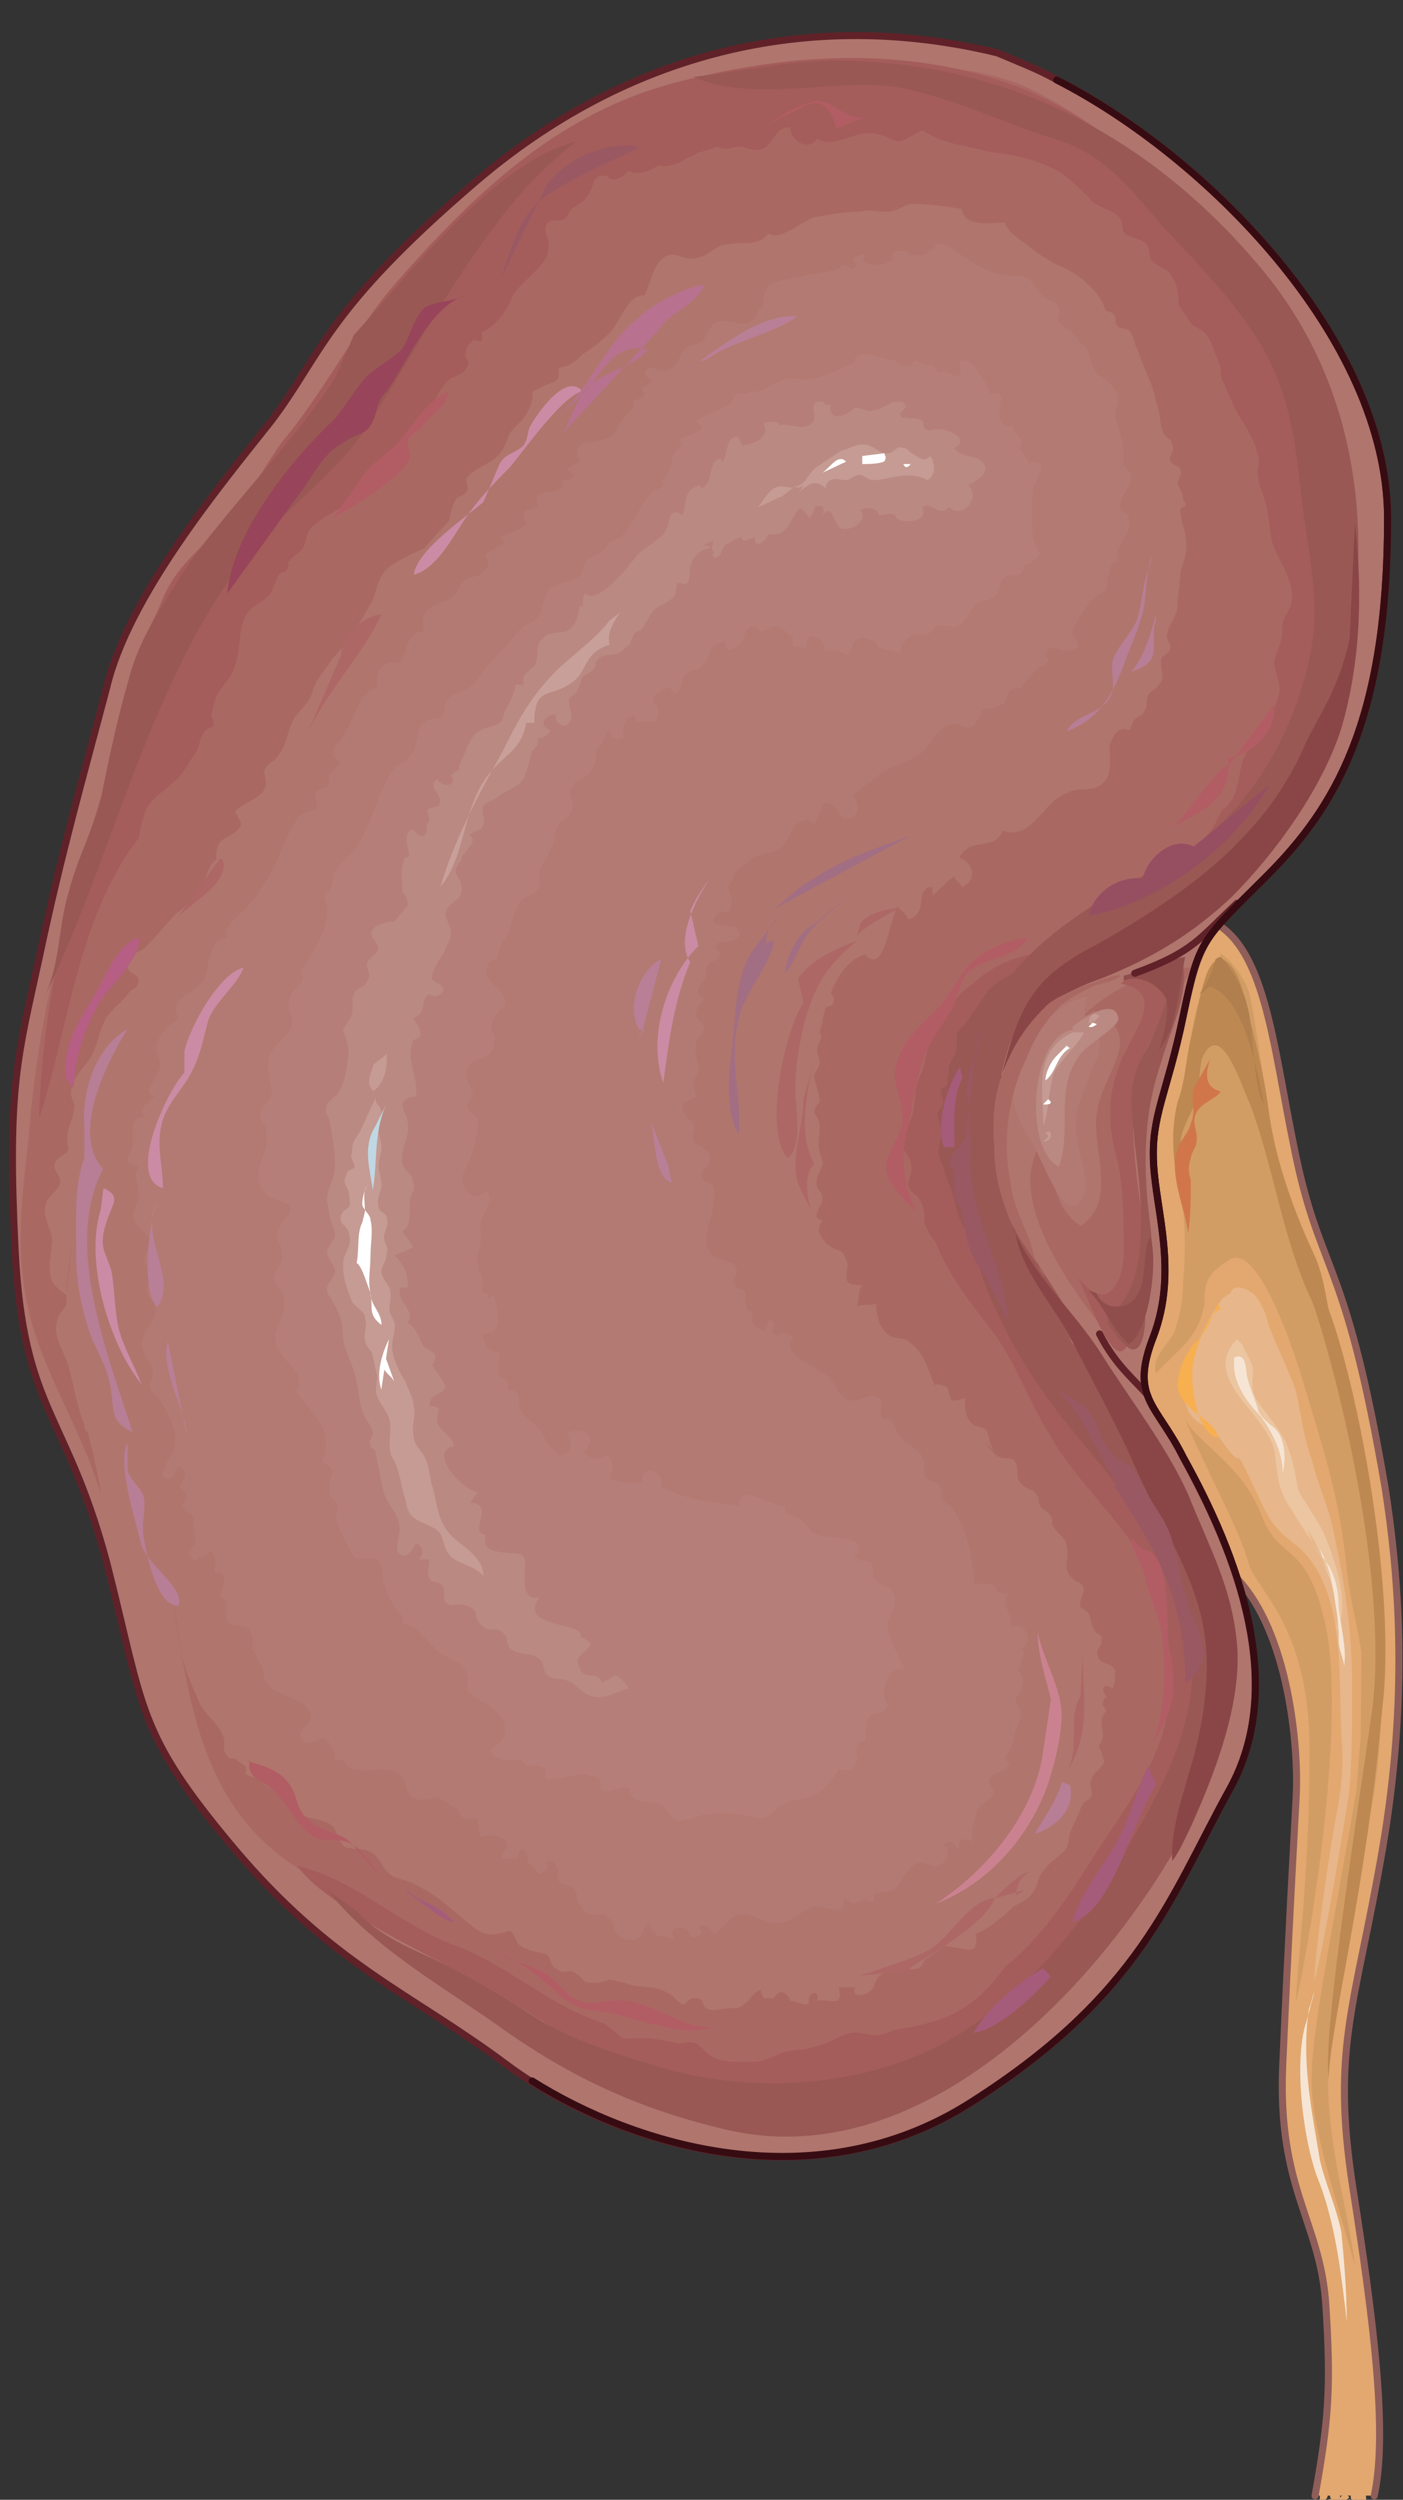 <svg xmlns="http://www.w3.org/2000/svg" version="1.0" viewBox="0 0 270.652 482.154"><rect x="0" y="0" width="270.652" height="482.154" fill="#333333" stroke="none"/><defs><clipPath clipPathUnits="userSpaceOnUse" id="a"><path d="M1.04 5.357h270.316v482.507H1.039z"/></clipPath></defs><path clip-path="url(#a)" d="M228.202 281.05c10.373 18.668 20.227 44.113 8.814 64.34-11.413 20.768-17.13 39.437-49.83 60.204-32.72 20.748-71.136 6.216-89.305-7.275-18.689-14.012-33.74-19.189-52.948-42.035-18.689-22.306-17.13-26.464-24.405-55.007-7.776-29.062-16.09-29.062-17.65-60.183-1.559-31.66.52-37.377 4.677-56.566 4.158-19.728 8.315-34.26 12.973-51.908 4.157-17.65 21.806-38.917 31.68-51.37 9.854-12.97 10.374-21.285 39.456-46.19 29.063-24.905 64.361-33.74 100.7-24.905 29.082 9.334 75.274 50.33 75.274 89.785 0 39.437-10.374 56.046-23.346 69.019-12.472 12.452-12.992 11.932-16.09 26.983-3.118 15.051-6.237 19.189-5.717 28.543.52 9.334 4.677 20.747 0 33.2-4.677 11.953.52 12.972 5.717 23.366z" fill="#b0756d" fill-rule="evenodd"/><path clip-path="url(#a)" d="M267.138 286.786c-7.275-42.554-11.933-40.995-16.61-61.223-4.677-20.767-5.716-40.995-15.57-47.231-3.638 4.677-4.658 7.795-6.736 17.65-3.118 15.05-6.237 19.208-5.717 28.542.52 9.334 4.677 20.747 0 33.2-4.677 11.933.52 12.972 5.717 23.346 3.617 6.756 7.775 15.05 10.373 23.346 9.854 10.393 11.933 32.18 11.413 42.034-.52 9.854-1.559 28.023-2.598 51.889-1.04 23.865 7.276 30.101 8.315 46.172 1.04 16.09.52 22.326-2.079 36.837h11.413c2.599-11.932 0-33.2-4.157-59.664-4.138-26.983.52-34.759 5.716-64.86 5.177-30.082 3.119-53.428.52-70.038z" fill="#e2a86f" fill-rule="evenodd"/><path d="M192.403 24.745c10.394 4.157 21.307 7.795 29.602 16.61 7.796 7.775 11.953 18.669 17.15 28.023 6.236 9.854 12.472 21.267 14.032 32.68 2.058 10.894-1.04 23.846-4.678 34.24-2.598 9.334-6.236 21.267-14.55 27.483-7.796 6.756-16.111 6.756-23.886 13.492-7.796 7.255-16.11 13.491-21.827 22.306-6.236 10.893-5.197 20.747-2.599 32.68 4.678 23.346 22.867 40.456 34.8 60.184 5.716 9.334 12.472 21.267 13.511 31.64 1.04 11.414-7.795 22.827-12.992 32.68-10.374 19.709-22.846 35.28-43.613 44.614-10.394 4.157-21.827 5.696-33.26 4.157-11.413-1.04-19.209-7.795-30.122-11.933-20.767-8.834-39.996-21.786-58.685-34.758-18.188-12.973-19.228-35.28-22.866-55.507 5.197 1.04 6.237 10.894 7.796 15.55 2.598 6.237 5.716 11.933 10.913 16.61 11.433 9.335 22.846 18.67 35.319 26.964 8.315 5.197 14.031 12.453 22.846 16.61 11.433 4.677 21.307 5.177 33.26 3.118 20.767-3.118 43.613-8.834 58.684-24.385 10.394-10.893 11.953-25.424 8.315-38.916-3.638-13.992-3.638-23.346-13.512-33.72-5.197-5.696-9.354-10.893-14.551-16.59-5.177-5.716-16.09-7.275-20.248-14.011-7.795-13.492-4.157-29.562-4.677-44.094-1.04-17.13-2.079-24.904 10.394-38.916 9.874-11.413 21.807-18.149 35.318-24.365 12.993-6.236 19.728-18.689 21.807-33.2 2.079-14.012-3.118-26.984-3.118-40.995-.52-9.854-4.137-16.59-8.295-25.425-2.598-5.696-5.716-18.669-13.512-18.669z" fill="#aa6863" fill-rule="evenodd"/><path d="M208.474 196.5c4.657-5.176 13.951-9.853 21.187-9.853-1.02 4.677-7.236 8.835-9.295 14.011-2.578 5.697-2.578 11.933-2.578 18.67 1.02 13.47 3.618 28.002-1.56 40.954-7.235-8.295-24.304-29.542-14.47-40.955 1.04 5.697 1.04 13.472 6.716 17.11 7.235-4.657 2.078-15.031 3.098-21.787 1.04-7.775 9.834-15.031-.52-19.688zM130.62 16.91C91.166 28.323 70.398 67.26 45.993 96.84c-6.236 7.276-15.07 17.13-17.67 25.945-2.578 9.874-5.176 19.728-8.294 29.062-6.236 19.728-11.953 41.535-14.032 62.282-1.039 13.492-3.637 24.925-.52 38.417 2.6 11.933 10.394 23.346 14.032 35.798-1.559-10.373-5.197-19.708-6.236-29.582-1.56-8.814 1.04-16.61 1.04-24.905 1.039-17.649 4.676-30.621 15.05-45.152 9.355-14.012 21.307-28.543 28.043-44.114 9.355-21.287 20.768-36.338 37.398-52.428 15.57-14.531 29.082-35.278 50.369-42.554 11.933-4.158 28.043-9.334 40.495-6.236 13.512 3.638 27.524 14.55 32.72 27.003 5.197 12.453 9.355 35.279 7.796 49.29-1.04 14.032-19.748 25.445-32.2 33.74 38.936-3.618 62.302-21.787 59.204-54.487-2.599-33.22-16.63-45.672-22.347-55.027-6.216-9.854-18.169-19.188-28.543-24.905-10.913-6.236-21.307-6.236-33.24-6.236h-16.61c-6.236 0-11.432 2.079-17.669 3.118z" fill="#aa6863" fill-rule="evenodd"/><path d="M32.48 116.55c-5.197 4.677-5.716 17.129-8.315 23.885a10816.47 10816.47 0 0 1-7.775 23.346c-4.677 17.13-8.315 32.7-8.835 51.888 5.717-17.629 7.276-36.837 17.65-51.888 7.275-10.374 17.13-16.61 20.247-29.063 3.638-12.452 7.276-19.208 16.09-29.582 7.276-9.854 16.09-17.13 23.886-26.464 8.815-10.393 16.09-21.806 25.945-31.14 9.334-9.355 22.306-14.012 35.298-16.61 28.023-5.198 54.487-4.678 74.215 19.208 16.09 19.708 23.346 39.436 24.905 64.34.52 11.953-1.559 22.847-6.736 33.22-2.079 4.678-3.638 11.414-7.275 14.532-3.638 3.637-11.933 8.315-16.09 10.893 23.365 8.315 38.936-33.2 41.014-49.29 3.099-24.405 2.08-47.231-13.491-66.44-14.032-17.13-24.925-31.14-45.173-39.956-21.787-8.834-45.672-7.275-67.46-1.559-22.326 5.717-38.416 20.768-53.467 37.877-8.814 9.874-14.53 21.807-22.826 31.661-3.638 5.197-7.275 11.933-11.953 16.61-5.696 5.717-9.334 8.315-11.932 16.09-.52 1.04-1.04 2.08-1.56 2.599zm184.289 72.695c3.138-1.04 7.295-3.637 10.933-3.118.52 6.756-7.276 14.531-8.315 21.267-1.579 7.776-.52 16.59.52 24.366 1.04 7.775-.52 16.59-1.58 24.365-2.078 12.952-8.314-5.697-10.413-9.854 5.217 7.255 8.855 1.559 8.855-4.657 0-6.217 0-13.492-1.56-19.189-1.558-6.216-1.558-11.413 1.04-17.63 1.559-4.656 9.374-13.47 0-15.03z" fill="#a45d5a" fill-rule="evenodd"/><path d="M187.726 233.339c2.079 9.334 9.874 18.149 15.59 25.924 6.217 8.815 11.414 17.63 16.61 26.964 7.796 14.011 17.65 28.542 12.473 45.132-9.874 30.082-29.602 64.321-62.842 72.096-15.59 3.638-34.799 4.658-48.83-3.637-8.815-5.177-17.13-10.894-25.964-16.07-8.815-5.197-18.69-9.335-27.004-15.051-3.638-2.579-7.795-5.177-10.394-8.815 10.914 2.598 19.229 10.893 29.602 15.05 10.394 3.619 18.19 11.414 28.583 15.032 11.933 3.637 24.405 2.598 36.338 1.559 11.953-1.04 24.425-3.118 35.838-8.295 10.914-5.197 18.19-17.11 24.405-26.964 6.237-9.354 12.473-17.65 13.512-29.062.52-7.776-1.04-18.669-4.677-25.405-5.197-9.334-13.512-16.09-18.689-25.425-4.157-6.735-6.236-13.471-10.913-19.708-5.197-6.735-11.433-14.51-12.472-23.325-1.56-11.413.52-29.582 5.716-39.437 3.638-6.735 11.433-10.373 19.748-10.373-10.394 2.079-14.031 12.452-16.11 21.267-1.04 4.677-2.079 9.854-2.079 15.05.52 3.639 2.079 9.335 1.56 13.493z" fill="#a45d5a" fill-rule="evenodd"/><path d="M185.568 206.275c-3.638 9.874-.52 22.846 2.598 32.72 1.559 4.677 5.177 11.433 9.334 15.071 2.079 1.56 4.657 1.56 7.256 3.118 2.079 1.04 4.157 3.638 5.197 5.177-2.599-10.374-10.894-18.169-15.051-28.563-4.138-10.393-3.618-22.326 0-32.72 3.118-8.315 20.747-15.59 27.483-20.268-4.657 0-22.286 3.638-25.924 7.276-2.079 1.56-8.295 6.236-7.775 9.874z" fill="#995854" fill-rule="evenodd"/><path d="M190.325 209.433c2.078-18.149 22.306-28.023 35.278-33.2 14.511-6.236 24.885-18.688 30.082-33.22 10.354-30.621 9.334-65.38-12.452-91.324-21.268-25.445-49.27-39.976-81.93-39.976-9.855 0-18.17 2.079-27.504 3.118 11.413 5.197 28.023 0 39.936 2.079 10.373 2.078 19.708 6.756 29.562 9.854 9.334 2.598 14.531 9.354 20.747 16.61 7.256 7.795 15.031 15.57 20.228 24.905 4.657 8.834 5.697 17.649 6.736 27.003 1.04 9.854 3.638 19.189 2.079 29.043-2.599 16.09-12.453 33.74-26.964 41.534-19.188 10.374-35.798 19.709-40.975 43.074zM64.64 72.896C56.347 85.868 43.894 97.8 35.06 110.773c-4.138 6.756-8.295 12.452-10.374 20.767-2.079 7.256-3.638 14.531-5.177 22.307-1.559 6.236-4.677 11.933-6.236 18.169-2.079 6.736-1.56 13.492-4.677 20.227 9.354-19.188 15.05-39.955 23.885-59.144 4.138-9.354 9.335-18.688 16.07-26.983C55.307 97.8 64.64 91.584 70.878 82.23 82.29 64.6 94.223 39.696 111.333 27.224 95.263 31.38 79.172 52.668 68.279 64.6zM63.202 364.54c8.834 11.412 23.346 19.207 34.759 27.502 13.491 9.355 26.444 15.051 42.014 18.69 32.66 7.774 62.742-18.69 80.371-44.114 9.854-14.012 17.63-30.622 16.09-47.751-1.558-15.57-8.314-31.161-17.649-44.134-6.736-9.334-12.952-17.13-19.708-25.424-3.617-4.158-5.696-6.236-7.775-11.413-2.079-4.677-2.079-11.433-4.657-15.59-2.599 16.61 6.216 34.778 16.07 48.29 10.894 14.531 24.385 26.464 26.964 45.153 2.598 17.649-7.775 33.22-16.59 47.75-7.775 12.453-20.748 25.945-34.22 32.181-16.09 7.256-35.278 7.775-51.348 3.118-8.295-2.598-15.57-4.677-22.826-8.834-7.256-4.658-13.992-8.815-21.787-12.453-4.657-2.079-10.354-4.677-13.992-8.814z" fill="#995854" fill-rule="evenodd"/><path d="M140.895 64.64c-9.874 5.697-21.807 23.866-30.642 31.642-8.295 6.756-15.05 13.491-21.287 22.326-11.933 16.09-26.464 34.26-35.299 52.928-11.932 24.405-23.885 55.007-21.287 83.57 1.04 11.932 5.717 23.865 10.394 35.278 3.118 8.835 5.697 18.689 10.893 26.464 6.237 9.354 19.209 18.169 27.004 26.484 7.775 8.295 23.366 10.893 32.7 16.59 20.768 13.492 60.743 4.157 72.676-15.051 10.914-18.149 1.04-47.211-9.854-61.743-14.031-18.688-38.936-21.806-43.094-45.672-4.677-28.023-4.677-77.333 17.65-94.463 9.854-7.775 29.062-3.637 39.975-10.373 8.815-5.717 20.768-19.209 22.847-29.582 3.617-16.61-5.717-36.858-17.65-44.114-5.716-3.638-19.208-7.795-25.964-6.236-5.717 1.04-20.767 4.158-24.405 8.835z" fill="#b37a73" fill-rule="evenodd"/><path d="M198.58 89.606c-.52-1.04-1.04-2.079-2.08-3.118 2.08-2.08-1.558-2.08-1.038-4.678 0 .52-.52.52-1.04.52-4.137-1.559 1.56-7.775-3.638-6.216.52-.52-1.019-3.118-2.058-4.158-.52-1.559-2.08-3.118-3.638-2.078 1.04 5.716-2.079.52-4.158 2.078 0-.52-1.039-1.039-1.039-1.559-1.54 0-2.578-.52-3.618-1.039 0 .52-.52 1.04-.52 1.04-1.039.519-2.598 0-3.118-1.04-1.559.52-7.775-3.118-7.775.52-2.598 1.039-5.197 2.598-7.775 3.118-1.56.52-3.118 0-4.677 0-1.56 0-2.599 1.04-4.158 1.559-1.539 1.04-2.059 1.04-3.618 1.04-.52.519-1.559 0-2.598.519-1.04.52 0 .52-1.04 1.559-1.559 1.559-5.176 2.079-6.735 3.618 2.578 1.559 0 2.078-1.04 2.598-.52.52-3.118 0-1.559 2.079-2.598 1.559-1.559 2.598-2.598 4.677 0 0-1.04 2.079-1.56 2.079 0 0 .52.52.52 1.04-.52.519-1.559.519-2.078 1.019-2.579 2.598-3.618 6.236-6.217 8.834-1.039.52-1.559.52-2.078 1.04-1.04 1.039-1.04 1.559-2.079 2.078-.52.52-1.54.52-2.578 1.56-.52 1.019-.52 2.058-1.04 2.578-1.559 1.559-4.157 1.04-6.236 3.118-1.04 1.559-1.04 3.638-1.56 4.677-1.019 1.56-3.097 1.56-4.137 3.118-1.039 1.04-1.559 2.059-2.598 3.098-1.04 1.04-1.56 1.04-2.079 2.599v-.52c-2.079 2.079-3.098 4.677-5.696 6.236-1.04.52-2.08.52-3.118 1.56-1.04 1.039-.52 2.578-1.56 3.617-1.039.52-2.598 0-3.098 1.04-1.559 1.039-1.039 2.078-1.559 3.637-.52 2.079 0 1.56-1.559 3.118-.52 1.04-2.078 1.04-3.118 2.599-2.598 3.618-3.638 9.334-6.216 13.492-1.04 2.598-3.638 3.617-4.677 5.696-.52.52-.52 3.118-1.04 3.638 0 .52-1.039.52-1.039 1.04 0 1.039.52 1.558.52 2.598 0 4.157-2.599 8.295-5.177 11.933 1.559 2.598-1.56 3.118-2.079 5.196-1.04 3.099 1.56 3.618 0 6.217-1.559 2.598-4.157 3.637-4.157 6.236-.52 2.598 1.039 4.137.52 6.736-.52 1.04-2.08 2.079-2.08 3.638 0 1.559 1.04 1.559 1.04 2.598.52 3.118 0 3.638-1.04 6.736-.52 2.079-.52 3.638 1.04 5.716 1.04 1.04 3.118 1.56 4.677 2.08v1.038c0 1.559-1.559 1.559-2.079 3.637-1.039 2.06.52 2.579.52 4.658.52 2.078-1.559 3.118-1.559 5.196.52 1.56 2.079 2.08 2.079 4.658 0 3.118-3.118 5.716-1.04 8.834 1.04 2.599 5.717 5.197 3.118 7.776 3.119 4.677 7.776 7.275 5.177 14.011 1.04 0 1.56 1.04 2.08 1.56-.52 2.078-1.04 2.597-.52 4.676 0 .52 1.039 1.04 1.558 2.079 0 .52-.52 2.079-.52 2.598 0 .52 3.119 6.736 3.639 7.256 1.039 1.04 3.098-.52 4.137.52 1.56 1.04 1.04 2.598 1.56 4.677.519 2.079 1.038 2.598 1.558 3.618 1.04 2.078 2.079 1.559 2.079 4.157 3.118 0 5.177 4.677 8.295 6.236 2.079 1.04 3.118 1.04 4.157 3.618.52 2.599-1.039 2.599 1.56 4.158 2.578 2.078 7.255 3.637 5.176 8.315-1.04 1.539-4.137 1.539-.52 3.617 1.56 1.04 4.158-1.039 5.197 1.56 1.56-.52 4.658-.52 3.618 2.078 1.56 1.04 5.717-1.04 8.315-.52 1.02.52 1.02 0 2.059.52.52.52 0 2.079.52 2.599 1.559.52 3.637-1.04 5.196-.52 1.04 3.638 3.638 2.079 6.217 3.118 1.559 1.04 1.559 2.598 3.118 3.118 1.559 0 3.118-.52 4.677-1.04 2.578-.519 5.697-.519 8.295 0 3.618.52 3.118 1.54 6.736-1.558 2.598-2.079 3.638-1.04 6.236-2.079 1.54-.52 4.138-3.118 5.177-5.197 1.559 0 2.598 1.04 3.638-2.079 0-.52-.52-1.559 0-2.578 0-.52 1.04-.52 1.559-1.04 0-1.039 0-3.118.52-4.157 1.039-1.559 2.058-.52 3.098-1.559 1.559-1.559 0-1.04 0-3.118 0-2.079 1.039-5.697 4.157-4.657-1.04-1.56-2.598-5.197-3.118-6.756-1.04-3.118.52-3.638 1.04-6.236 0-3.618-2.08-2.579-4.138-4.658-.52-1.039.5-1.559-.52-3.118-1.04-.52-2.598 0-3.118-1.039 3.638-4.157-5.197-3.638-6.756-4.157-.5 0-1.02-.52-1.539-.52-.52-1.04-1.04-1.54-2.079-2.579-1.039-1.039-3.118 0-3.118-2.598-3.118 0-8.814-4.677-8.814 0-3.638-.52-7.776-1.04-11.413-2.079-1.04-.52-2.599-1.04-3.638-1.559 1.04-3.118-4.138-4.677-3.618-1.04-2.079.52-4.158 0-6.236-.519.52-1.559 1.04-3.118-.52-4.677-1.04 1.04-3.098 1.04-4.657-.52 3.098-2.578.52-5.177-3.118-3.618 1.04 1.56 1.04 4.138-1.04 4.138h-.52c-.519-.52-1.558-1.54-2.078-2.059-.52-.52-.52-1.04-1.04-2.079-1.039-1.559-3.098-2.598-4.137-4.157-1.04-2.079.52-4.157-2.598-4.157.52-2.579-1.56-2.08-1.56-3.099-.52-1.559 0-2.598 0-4.157-2.078 0-3.118-1.56-3.118-3.638 4.158 0 2.599-4.677 2.08-7.255-.52 0-.52 0-1.04.52-.52-.52 0-1.04 0-1.04-.52 0-1.04 0-1.54-.52 1.02-2.598-.519-3.118-.519-4.677-.52-2.079.52-3.118.52-5.197 0-2.578-.52-2.578.5-4.657.52-1.56 2.078-3.118.52-4.677-2.06 2.079-4.138.52-4.658-2.079 0-1.559 1.559-3.638 2.079-5.697.52-1.559 1.04-4.157 1.04-6.236-.52-.52-1.56-1.04-2.08-2.078 0-1.04 1.04-1.56 1.04-2.599-.52-2.079-2.079-3.618-.52-5.696 1.04-1.56 4.138-.52 4.657-4.158.52-2.598-1.559-2.079 0-4.677 1.04-2.579 3.118-2.079 1.56-4.657-1.56-2.599-4.138-2.599-2.6-6.236.52-.52 1.56-.52 1.56-1.04l.52-1.559c0-.52 1.039-2.079 1.559-2.598 1.039-2.579 1.039-4.658 2.598-6.736 1.04-1.04 2.598-1.04 3.098-2.079 1.04-1.56 0-2.598.52-3.638.52-2.079 2.079-3.098 2.598-5.696.52-1.56 0-1.56 1.04-3.118.52-1.56 2.078-1.04 2.598-3.119.52-1.039-.52-2.598-.52-3.637.52-.52 1.04-1.02 1.04-1.54 1.04-.52 2.079-1.039 2.598-1.558 1.54-1.56 1.54-3.119 1.54-4.678 1.039-1.039 1.558-2.078 2.078-3.637h.52c0 1.039.52 1.559 1.559 1.559 2.078 0 .52-1.56 1.04-2.08 0-1.038 2.078-4.137 2.598-1.038 1.559-1.04 4.137 1.039 4.137-2.08 0-2.058-2.578-2.058.52-4.137.52-.52 1.04-.52 1.559-.52.52.52 1.04.52 1.04 1.04 2.078-1.04 1.039-2.598 2.078-3.638 1.04-1.04 2.079-.52 3.118-1.559 2.059-1.559 1.02-4.677 4.657-4.677 0 2.598 2.079 1.04 3.118 0 1.04-1.54 0-2.578 2.599-3.098l1.04 1.04c1.018 0 2.058-1.04 3.097-1.04 1.56.52 2.079 1.559 3.118 2.079v1.539c.52.52 1.56.52 2.599.52 0-1.04.52-1.56.52-2.06 1.558-.52 3.098 1.02 3.098 2.579 1.559 0 3.118 0 4.157 1.04 1.04-1.04 1.04-2.6 2.079-3.119 1.04-.5 2.598 0 3.618.52 0 .52.52 1.04.52 1.04 1.558.519 2.598.519 4.157 1.039 0-1.56 1.04-2.599 2.598-3.618h2.599c1.019-.52 1.539-1.56 2.058-1.56 2.599-.519 2.599 1.04 4.678-.519 1.039-1.04 1.559-2.598 2.598-3.638 1.04-1.039 2.578-.52 3.618-1.559 1.559-1.04.52-2.598 2.078-3.638 1.04-1.039 1.56 0 2.08-.52 1.039 0 1.039-.519 1.558-1.039v-1.039c.52 0 1.04 0 1.56-.5.519-.52 1.039-.52 1.558-1.559-2.078-2.078-1.559-7.275-1.559-10.393 0-2.579.52-2.579 1.56-5.177 1.019-2.079-1.56-2.599-2.08-1.56z" fill="#b67e78" fill-rule="evenodd"/><path d="M189.845 89.506c-1.54-2.079-4.657-1.04-5.697-3.118 3.119-1.56-1.039-3.638-3.118-3.638-1.04 0-1.559.52-2.598 0-.52-.52 0-1.56-.52-1.56-.52-.519-1.559-.519-2.598-.519-.52-.52-1.04.52-1.56-.52-.519-.52 1.04-1.559 1.04-1.559-.52-1.559-1.04-1.039-2.598-1.039-1.04.52-2.599 1.56-3.638 1.56-1.04.519-2.599-.52-3.638-.52-1.559 1.558-5.197 3.117-4.677-.52h-1.56l.52-.52c-4.157-.52-1.039 2.598-2.598 4.157-2.079 1.56-5.197-.52-6.756.52l.52-.52c-1.04-.52-2.079-.52-3.118 0 1.559 2.599-2.079 4.158-4.158 4.158 0-.52-.52-1.04-.52-1.56-2.598-.519-2.078 3.119-3.118 4.678-.52 0 0-.52-.52-.52-2.598.52-1.039 4.678-3.637 5.717 0 0 0-.52-.52-.52-3.118 1.02-2.078 3.098-3.118 5.697-3.118-2.079-2.079 2.079-3.638 3.638-1.559 1.559-3.617 2.598-5.176 4.157-1.56 2.079-7.796 9.854-9.874 7.256-.52.52-.52 1.559-.52 2.598-.52 0-.52 0-.52-.52-.52 2.08-.52 4.158-2.598 5.197-1.04.52-3.638 0-4.677 1.56-1.56 1.039-.52 3.637-1.56 5.196-1.039 1.04-2.598 1.56-2.078 3.618h-1.56c-.519 2.598-1.039 3.118-2.078 5.197-.52 1.04 0 1.559-1.56 2.598-.519 0-1.558.52-2.078.52-2.598 1.04-2.598 2.079-3.638 3.638-.52 2.078-1.559 2.598-1.559 4.657-1.039 0-1.039.52-1.559 1.04 1.56 1.558-1.559 2.598-2.598.519-2.079 1.559.52 2.598.52 4.157 0 2.08-1.56.52-2.599 2.08.52.519.52 1.558.52 2.078-1.04.52 0 2.079-1.04 2.598-1.559.52-1.559-1.559-2.598-1.039-2.079 1.559 1.04 5.716-1.04 5.197-1.039 2.578-.52 4.657-.52 6.736.52.52 1.04 1.04 1.04 2.598l-2.598 3.118c-1.04 0-3.638.52-4.158 1.56-1.039 1.558 1.04 2.078 1.04 3.637 0 1.02-1.56 1.54-2.079 2.579-.52 1.559 1.04 2.078 0 3.637-.52 1.56-2.079 1.04-2.598 2.599-.52.52 0 3.118-.52 4.157 0 .52-1.04 1.56-1.56 2.599 0 .52 1.04 2.598 1.04 4.137 0 1.56-.52 5.717-1.559 7.276-.52 1.559-2.079 2.079-2.598 3.118-.52 2.079 0 1.559.52 3.118.52 3.118 1.039 5.697 1.039 8.295 0 3.118-1.56 4.677-1.56 7.276 0-.52.52 3.118.52 3.118s1.04 2.598 1.04 3.098c0 1.04-1.04 2.079-1.56 3.118 0 2.079 1.56 2.598 1.56 4.157 0 1.04-1.04 1.56-1.56 3.118 0 2.08.52 1.04 1.04 2.599 1.56 2.598 2.079 4.657 2.079 7.256.52 3.118 2.079 5.196 2.598 8.314.52 2.599.52 4.678 1.56 6.756.519 1.02 1.558 2.06 1.558 3.099 0 1.039-1.039 1.559-.52 2.078 0 1.04 1.04 1.04 1.04 1.56l1.56 7.795c1.039 3.118 3.117 4.137 3.117 7.255 0 1.04-1.04 4.158 0 4.677 1.56 1.04 2.599-1.039 3.118-2.078 1.56.52 1.56 2.078.52 3.118h2.079c0 1.04-.52 3.118 0 3.638.52 1.039 2.079.52 2.598 1.559.52.52 0 2.598.52 3.118 1.559 1.019 2.079 0 3.638.5 3.638 1.039 1.04 2.078 3.638 4.157 1.039 1.04 2.598 0 3.637 1.04 1.56 1.039.52 2.078 1.56 3.117 1.558 1.56 3.637.52 5.716 2.08 1.04 1.038.52 2.597 1.559 3.117 1.04 1.04 2.598.52 3.638 1.04 2.078.52 2.598 2.598 5.197 3.098 2.598.52 4.157-1.02 6.755-1.54-.52-1.039-1.559-2.078-2.598-2.598-.52.52-2.079 1.04-2.598 1.56-.52-2.6-3.118-.52-4.158-2.6-1.559-3.117 1.04-2.598 2.079-5.196-.52 0-1.04-1.04-2.079-1.04 1.56-3.118-12.472-1.558-7.795-7.775-4.677 1.04-2.079-6.236-3.118-7.795-1.04-1.559-8.835.52-7.276-4.157-3.638-.52 2.079-6.217-3.118-6.217.52-.52 1.04-1.559 1.56-2.078-2.6 0-9.875-7.796-4.678-8.835 0-2.079-2.598-2.599-3.118-4.677-.52-1.54 1.559-3.098-1.56-3.098 0-2.599 2.6-2.08 3.119-3.638 0-.52-2.079-3.638-2.599-4.158 0 0 1.04-1.559.52-2.078 0-.52-1.559-1.04-2.079-1.56-1.039-1.558-1.039-3.118-3.118-4.657 1.56-2.598-2.078-3.637-1.559-6.756h1.56c0-2.598-.52-4.157-2.6-6.236 1.56-.52 2.6-1.04 3.639-1.559-.52-1.04-1.56-2.079-2.08-3.098 2.08-1.04 1.04-4.157 1.56-6.236 0-1.04 1.04-1.56.52-3.118 0-1.56-1.56-2.079-2.08-3.638-.519-3.118 1.56-5.177 1.04-7.775 0-2.08-3.118-4.677 1.56-5.197.52-4.158-2.08-6.756-.52-10.894 2.598-.52 1.04-2.598 0-4.157 3.118-1.56 1.04-3.638 3.118-4.677.52.52 2.079.52 2.598-.52.52-1.559-2.079-1.559-2.079-2.598 0-2.08 2.08-4.158 2.599-5.697.52-1.04 1.04-2.079 1.04-3.118 0-1.04-1.04-2.598-1.04-3.638.52-2.598 3.118-2.079 3.118-4.677 0-3.118-2.598-2.598 0-5.696v-.52c1.04-1.56 3.118-3.118 1.56-4.158.519-1.039 2.078-.52 2.598-2.078.52-1.04-.52-2.08 0-3.638 1.039-1.04 2.078-1.04 2.598-1.56 2.598-2.078 5.197-2.078 5.716-5.196.52-1.02.52-2.059 1.04-3.618.52-1.04 1.559-1.04 1.04-2.598 1.039 0 2.078-.52 2.598-1.56-2.599-1.039-1.04-3.118 1.039-3.118-.52 1.56 1.559 3.119 2.598 1.56 1.04-1.56-.52-3.119 0-4.678.52-.52 1.56-1.039 1.56-1.559.52-1.039.52-1.559 1.039-2.598.52-.5 1.559-.5 2.079-1.54.52-.519 0-1.039 1.039-2.078 1.559-1.04 3.638 0 5.197-2.079 1.04-.52 1.04-1.559 1.559-2.598.52-.52 1.559-.52 1.559-1.04 1.539-2.078 1.539-3.637 4.137-4.677 2.599-1.559 2.08-1.039 2.599-4.157 3.118 1.04 2.079-1.02 2.598-3.098.52-2.079 1.56-3.118 4.158-3.638l-1.56-.52c1.04-.52 1.56-.52 2.08-1.039-.52.52-.52 1.559-.52 2.079l.52.52c-.52 0-.52.52 0 1.039 1.558-.52 1.039-1.56 2.078-2.599 1.04-.52 1.56-1.039 3.118-1.559v.52c.52.52 1.56 0 2.599-.52-.52 2.599 2.078 1.04 2.598-.52 2.599.52 3.638-1.039 4.677-3.118 1.56-2.598 1.56-2.078 3.118 0 .52 0 1.04-1.559 1.04-2.078 1.559-.52 2.079 0 1.559 1.559 2.079-2.599 2.079 2.079 3.638 2.598 2.078.52 5.196-1.559 3.637-3.638 1.56-.52 3.119-.52 3.638 1.04 1.04 0 2.079-.52 3.118 0-.52 1.559 6.756 2.079 5.197-1.56 2.079-1.039 3.118 2.08 5.197 0 2.598 2.6 6.216-2.078 3.638-4.137 1.559-1.04 4.137-2.079 3.098-4.157z" fill="#ba8981" fill-rule="evenodd"/><path d="M208.933 201.198c-4.117 2.598-5.656 9.854-6.176 14.531 0 2.059-.52 17.61 4.118 14.511.52 0 .52-14.51 1.039-16.59 1.02-3.637 6.156-14.011 3.078-14.53z" fill="#b37a73" fill-rule="evenodd"/><path d="M153.467 93.663c0 1.56 3.638-2.079 5.717.52.52-2.599 2.598-1.56 4.157-1.56.52 0 1.56-1.039 2.598-1.039.52 0 1.56 1.04 2.599 1.04 2.598 0 6.756-2.079 10.394 0 1.559-1.04 1.559-3.118.52-4.677-1.56 1.559-2.08 0-3.639-.52-.52-.52-1.039-1.04-1.559-1.04-1.559-.519-1.559 1.04-3.118 1.04s-2.078-1.04-3.638-1.559c-2.078-.52-3.118.52-5.196 1.04l-4.678 3.117c-1.559 1.04-2.078 3.119-3.637 3.638-1.56 1.04-3.118-.52-4.677.52-1.56 1.04-2.08 2.598-3.119 3.638 1.56-.52 3.119-1.56 4.678-2.079z" fill="#c59b93" fill-rule="evenodd"/><path d="M155.965 92.224c5.217-3.638 19.309-6.236 24.526-1.04-5.217-2.078-23.486-.519-26.624 4.158zM70.397 230.74c-2.638 7.256-1.059 18.669.52 25.944 1.58 8.835 4.197 18.17 7.875 26.464-2.098-5.696-2.098-12.452-3.138-18.149-1.06-5.196-3.158-10.913-4.217-16.09-1.56-10.394 1.579-21.807.54-32.2-3.678 2.598-3.159 8.315-3.159 12.472z" fill="#c59b93" fill-rule="evenodd"/><path d="M72.536 211.512c-.5 1.559 1.04 1.559 1.04 3.118 0 1.04-.52 2.598-.52 3.638 0 .52.52 2.078.52 3.118s-.52 2.079-.52 3.638c0 1.039.52 2.078.52 3.637 0 1.04-1.04 2.599-.52 4.158 0 1.04 1.559 1.04 1.559 2.059.52 1.559-.52 2.598-.52 3.637 0 1.56 1.04 2.08.52 3.119 0 1.559-1.04 2.598-1.04 3.637 0 1.04 1.04 2.08 1.56 3.118.52 1.56 0 2.599 0 4.158 0 1.04 1.039 2.079 1.039 3.118 0 1.54-.52 2.578-.52 4.138 0 2.078 1.56 5.196 2.599 6.755.52 1.56 1.539 3.119 1.539 4.678.52 2.078-.52 3.637 0 5.716 0 2.079 2.078 3.118 2.598 5.177.52 1.56.52 3.118 1.04 4.677 1.039 3.638 1.039 6.756 3.617 9.355 2.079 2.078 6.216 4.157 6.216 7.775-2.058-2.059-4.137-2.059-6.216-3.618-2.059-2.079-1.02-4.677-3.618-5.717-3.118-1.559-4.657-1.559-5.176-5.196-1.04-3.119-1.04-5.717-2.599-8.315-1.04-2.06 0-5.177-.52-7.256-.52-2.079-2.598-3.638-2.598-5.716 0-1.56.52-3.638.52-5.197-.52-1.56-2.579-3.118-2.579-4.158-.52-1.04.52-3.618 0-4.657 0-1.04-2.078-2.079-2.598-3.118-1.04-2.599-2.079-5.197-1.56-8.315.52-1.56 1.56-2.599 1.04-4.677-.52-2.079-2.079-1.56-1.559-3.638 1.04-2.059 2.079-.5 1.56-3.618 0-2.079-1.56-2.079-.52-4.157 0-1.04 1.559-1.04 1.559-1.56 0-1.039-1.04-1.558-.52-2.598 0-2.079.52-2.598 1.559-4.157zm-.5-6.176c-.52 2.058-1.559 3.597 0 5.136 2.599-2.038 2.599-5.136 2.599-7.195z" fill="#c59b93" fill-rule="evenodd"/><path d="M81.27 289.824c-1.039 1.6.52 3.718 3.119 3.718 0-2.119-.52-3.718-2.079-4.797z" fill="#c59b93" fill-rule="evenodd"/><path d="M166.34 87.947v1.559c1.079 0 3.197 0 4.277-.52.52-1.04 0-1.04 0-1.559zm7.914 1.559c.48 1.04.96.52 1.44 0z" fill="#fff" fill-rule="evenodd"/><path d="M261.382 100.939c1.539 13.492 1.039 26.983-2.599 39.456-3.618 11.413-12.432 23.865-21.247 32.68-7.256 6.756-14.511 11.413-24.865 15.57-10.374 3.638-15.03 7.776-19.708 19.209 0 1.02.52-.52 0 .52 3.638-14.531 6.236-19.728 18.15-25.965 9.333-5.176 20.726-12.452 27.982-20.227 5.697-5.717 9.834-11.933 12.952-19.209 3.118-6.216 6.216-10.373 8.295-19.708zm-66.98 132.4c2.619 10.913 11.973 18.169 18.21 28.043 5.216 8.295 12.492 17.649 16.65 26.983 4.157 10.374 8.314 17.65 9.353 28.543 1.04 11.413-4.157 24.925-8.834 35.299-1.04 2.078-2.079 4.677-3.638 6.735-.52-6.735 3.118-15.57 4.677-22.306 1.56-6.236 2.599-14.531 1.56-21.287-1.56-11.413-8.835-21.787-13.513-32.7-3.657-8.295-8.335-16.61-12.492-24.905-3.638-6.756-11.973-15.57-10.394-23.886z" fill="#8a4646" fill-rule="evenodd"/><path d="M213.67 255.065c.52 1.04 3.638 5.697 5.197 5.177 2.08-.5 2.08-5.696 2.08-7.255 1.558-5.197 1.558-10.394 1.038-16.09-1.559-10.914-1.559-21.807 2.08-32.201 1.558-5.697 5.196-12.453 4.157-18.689-1.04 3.118-2.599 5.197-3.638 8.315-1.04 3.118-2.599 6.756-4.158 9.355-3.118 6.216-2.078 9.854-1.559 16.61 1.04 8.814 3.638 26.463-4.157 32.7 0 .52-.52.52-1.04 1.039z" fill="#995854" fill-rule="evenodd"/><path d="M209.993 248.89c3.118 3.117 4.657 7.774 7.755 10.353 4.138-2.579 5.677-16.55 4.138-20.708-1.56 2.599-.52 8.295-2.579 11.394-2.079 3.118-6.716 2.598-7.755-.52zm6.796-60.704c4.117-1.02 8.235-3.098 11.832-3.618-1.019 5.177-1.539 13.952-5.136 18.07 1.039-2.58 2.058-7.216 1.539-9.795-1.02-2.578-5.137-5.177-8.235-3.618z" fill="#8f4e4c" fill-rule="evenodd"/><path d="M209.513 192.243c-5.197 1.06-10.414 6.776-12.492 11.454-3.658 7.275-1.04 11.433 2.598 17.689 1.56 2.598 6.256 16.11 9.374 9.354 1.04-2.598-.52-7.275-1.039-9.874-.52-3.118-1.04-6.776 0-9.894 1.04-3.118 4.157-6.236 4.157-8.835.52-4.157-4.157-4.157-2.598-9.374z" fill="#b37a73" fill-rule="evenodd"/><path d="M206.895 198.6c-8.315 1.539-9.375 23.326-2.599 26.424 2.599-7.776-1.04-15.031 4.178-21.767 1.039-1.56 7.275-5.177 7.275-6.736-.52-4.677-7.795.52-8.854 1.559z" fill="#ba8981" fill-rule="evenodd"/><path d="M206.935 199.12c-7.736 3.617-5.657 11.372-5.657 18.068 1.02-2.578 1.02-7.215 2.059-10.313 1.02-2.06 6.176-7.236 5.676-7.756zm4.617-2.66c-.52.5-1.04 0-1.04.98 1.04-.48 1.04-.98 1.56-1.479-1.04-1-2.08 0-2.08 1.48zm-10.354 23.767c1.02 0 1.52-.5 1.52-1.5 0-.5-.5-.5-.5-.5-1.02.5 0 .5 0 1z" fill="#c59b93" fill-rule="evenodd"/><path d="M203.776 203.697c-1.039 1.039-2.098 3.138-2.098 4.697 2.099-1.56 2.099-4.697 4.717-6.257 0 0-1.04-.54-.52-.54zm-2.578 9.333c1.02 0 1.52 0 1.52-.519l-.5-.52zm8.795-15.03s.54.48 1.599-.48c0 0-1.06-.48-1.06 0z" fill="#fff" fill-rule="evenodd"/><path d="M234.958 186.527c-6.736 7.795-4.678 19.208-7.776 28.023-1.559 5.717-.52 9.874.52 15.57 1.04 5.197 1.04 11.414.52 17.13 0 3.118-.52 6.236-1.56 9.334-1.039 2.599-4.677 5.197-3.637 8.315 4.157-4.677 8.295-6.755 9.334-13.491 0-4.158.52-5.717 4.657-8.315 5.717-4.138 12.972 18.688 14.512 23.885 4.157 14.012 6.735 21.267 8.295 35.798 1.039 9.875 4.677 18.69 3.118 28.543-1.04 7.276-1.04 15.57-2.599 25.944 2.599-8.294 4.158-19.188 4.158-28.023.5-6.735 0-14.011-.52-20.747-.52-6.236-.52-12.972-.52-19.208 0-7.776-1.039-14.532-3.118-21.787-3.618-12.972-7.775-24.925-11.913-37.897-4.157-12.453-4.677-24.385-7.255-37.358-.52-2.598-3.118-6.755-5.697-8.314z" fill="#d29d65" fill-rule="evenodd"/><path d="M262.96 281.47c2.6 15.57 5.717 46.711 1.56 67.459-4.178 20.767-8.335 38.396-8.335 51.888 0 14.012 4.157 26.464 5.217 36.318-4.178-15.03-8.875-28.003-8.335-37.357 0-9.335 6.236-39.436 9.374-59.144zm-34.339-7.676c3.139 7.795 10.454 21.267 12.013 26.964 1.04 5.696 11.993 11.932 11.993 36.817 0 24.865-2.599 42.495-2.599 48.71 3.638-16.57 9.375-54.946 5.737-72.555-3.658-17.11-8.875-11.933-12.532-21.787-3.638-9.334-11.993-13.472-14.612-18.149z" fill="#d29d65" fill-rule="evenodd"/><path d="M226.663 224.984c-.52-4.158-.52-8.315.52-12.473 1.558-4.157 1.558-8.315 2.598-12.472 1.04-4.158 1.559-8.315 3.098-12.473 2.598-5.716 5.696-.52 6.736 3.118 2.079 8.315 4.157 15.591 5.177 23.906 1.039 8.315 4.677 18.689 8.295 26.484 2.598 5.197 2.598 9.874 4.137 15.59 2.599 7.796 4.677 15.591 5.697 23.366-2.579-4.657-2.579-9.854-4.138-14.53-1.04-5.198-3.618-9.355-5.696-14.552-5.697-11.953-7.256-25.445-11.913-37.917-1.56-3.118-5.697-17.15-9.315-8.835-.52 2.599-.52 5.197-1.039 7.796-1.04 3.118-3.118 5.716-3.118 8.834z" fill="#bd8851" fill-rule="evenodd"/><path d="M256.285 401.876c0-10.353 7.235-36.797 10.333-72.056 3.099-24.365-5.676-67.399-11.373-79.851l-2.078 1.039c5.176 15.05 15.01 55.486 11.393 79.851-3.618 24.885-9.315 61.703-8.275 69.998z" fill="#bd8851" fill-rule="evenodd"/><path d="M147.23 143.093c2.08.52 5.178-2.598 4.658 2.059 2.598-1.04 3.118-4.657 5.716-2.578 1.54-1.04 3.099-2.08 5.177-1.04 1.04-2.598 2.599-1.04 4.658-1.04 1.039-.519 1.559-1.039 2.078-1.039 1.56 0 2.599.52 3.638.52 1.02-1.559 2.578-.52 4.138-.52 2.078.52 3.118-.52 4.657-1.039 1.04-.52 1.559-1.04 2.598-.52.52.52.52 2.08 1.04 2.08 1.559 1.039 3.617-.52 2.598-2.6 2.059-1.039 3.618-.519 5.177-1.558 1.04-.52.52-1.56 1.559-2.599.52-.52 1.539-.52 2.059-.52 1.039-1.558 2.078-2.598 3.118-3.637.52-.52 1.559-.52 2.078-1.56.52-.519-1.039-.519-.52-1.558 1.04-2.08 3.619 0 4.658-.52 3.118-.52 1.04-1.56.52-3.118 0-1.56 3.118-6.236 4.657-7.276 1.559-1.559 2.079 0 2.079-3.118.52-1.559.52-4.157 2.598-3.638-2.079-1.039.52-3.637 1.04-5.196.519-.52 1.019-2.08.519-3.119 0-1.039-1.559-1.039-1.559-2.078-.52-2.08 2.059-3.618 2.059-5.697 0-1.559-1.02-1.559-1.54-2.598v-3.118c0-2.08-1.039-3.638-1.558-6.237 0-2.078 1.559-3.637-.52-5.716-1.56-2.079-3.118-1.56-4.138-4.677-.52-2.599-.52-2.599-2.598-4.158-.52-2.079-2.598-2.079-3.638-3.638-.52-1.039.52-1.559 0-2.598-.52-1.56-1.04-1.04-2.059-1.56-3.118-2.078-2.598-5.196-6.735-4.676-4.158 0-7.256-2.079-10.894-4.677-1.04-.52-1.559-1.56-3.118-1.56-1.539 0-.5.52-1.539 1.04-1.04.52-.52 1.04-2.079 1.04-.52.519-1.559 0-2.598 0v-.52c-1.56-.52-3.618 0-3.098 1.559-1.04 1.039-4.677 1.559-5.717 0 .52-.52 0-.52.52-1.04-1.02 0-2.059.52-2.579 1.04.52.52.52 1.039 1.04 1.039-1.04 1.56-1.56 0-2.599 0-1.039.52-1.039 1.04-2.078 1.04-2.06.52-3.618.52-5.697 1.039-1.559.52-5.177.52-6.736 2.078-1.04 1.04-.52 1.04-1.04 2.08v1.558c0 .52-1.039.52-1.039 1.04-1.559 4.157 3.119 1.559 5.697 1.039 6.756-1.559 14.011-2.598 20.747-2.079 6.736.52 14.512.52 20.728 3.638 4.137 1.56 7.255 6.756 9.334 10.394 5.697 8.834 7.256 18.708 4.657 28.562-1.559 7.276-4.157 16.63-10.373 20.788-8.795 5.197-19.169 8.315-29.023 10.913-7.775 1.56-17.61 3.118-23.845 8.835zm-2.078-81.051c-2.079 1.04-4.157-.52-6.756 0-2.079 1.04-1.559 3.119-3.638 4.158-1.039.52-2.078.52-2.598 1.04-1.04 1.039-1.04 2.078-1.56 2.598-1.558 2.598-3.117 1.559-5.196 1.039-2.079 1.04-.52 2.059.52 2.578-.52.52-1.56 1.04-2.08 1.56 0 .52.52.52.52 1.039-.52 1.04-1.558 1.04-2.078 1.04 0 2.598-1.04 2.078-2.079 3.637-1.559 1.56-.52 2.079-2.598 3.618-3.118 1.559-7.796 0-5.717 4.677-1.04.52-2.079 1.04-2.598 1.56 1.04.519.52.519 1.559 1.038-1.04 1.04-1.56 1.04-2.599 1.04 2.08 3.618-7.275.52-4.157 5.177-.52 0-2.079.52-2.599.52-1.039 1.039 0 2.078 0 2.598-1.039 1.559-4.157 2.079-5.196 2.598.52 0 1.039 1.04 1.039 1.04-.52.52-1.559 1.039-2.598 1.559-2.08 1.539-.52 1.019-.52 2.578-.52 1.56 0 .52-1.56 2.079-1.039.52-2.598.52-3.637 1.559-.52.52-.52 2.079-1.559 2.598-1.04 1.04-2.079 1.04-3.118 1.56-2.599 1.039-3.118 2.578-2.599 5.176-3.637.52-3.118 4.158-4.677 6.236-3.118-1.039-5.197 2.08-4.157 4.658-4.158 1.039-4.158 5.716-6.756 9.334 0 .52-1.04 1.559-1.56 2.079 0 .52-.519 1.04-.519 1.559 0 .52 1.56 1.04 1.56 1.559-.52 1.04-1.56 1.559-2.08 2.079-.52 1.039.52 1.559-.52 2.598-.519.52-1.558 0-2.078 1.04-.52 1.019.52 2.058 0 3.097-.52.52-2.079.52-2.598 1.04-1.04.52-1.56 2.079-2.08 2.598-2.078 4.158-3.117 7.776-5.716 11.413-1.039 2.08-2.598 3.638-4.157 5.177-1.56 1.56-3.118 2.599-2.599 4.677-4.157.52-3.118 6.237-4.677 8.295-1.559 2.599-6.756 3.118-4.677 7.276-1.559 1.04-2.598 2.079-3.638 3.618-1.559 2.598 0 3.118 0 5.197.52 2.078-4.157 5.696-1.04 6.216-1.558 2.079-3.637 2.079-1.558 4.157-3.118-.52-2.599 2.08-2.599 4.158 0 1.04 0 2.079-.52 2.578 0 .52-.519 1.04-.519 1.04 0 1.039.52 1.039.52 1.039s1.04.52 1.559.52c0 .52-.52 1.039-.52 1.559s.52 2.078.52 3.118c.52 1.559-1.04 3.638-1.04 5.177.52 2.078 2.599 2.598 3.638 4.677.52 2.079 0 4.677 3.118 5.197 4.158.5 7.796-6.756 8.315-9.874 0-7.256-.52-13.472 1.04-20.748 2.078-6.736 5.197-12.972 7.795-19.708 2.079-5.197 5.197-9.854 7.795-15.05 2.599-6.217 4.158-12.973 7.796-18.67 4.157-6.755 9.354-11.932 14.031-18.168 9.354-11.413 17.67-23.346 27.024-34.76 5.197-6.216 10.393-13.471 16.11-19.188 6.236-5.696 14.551-10.373 20.268-17.11z" fill="#b37a73" fill-rule="evenodd"/><path d="M29.902 237.896c0 .52-2.079 3.638-2.079 5.197 0 1.039 1.04 1.039 1.04 2.078.52 1.56-.52 2.599-.52 3.638 0 1.56 2.079 2.599 1.559 4.677-.52 2.08-2.599 3.638-2.599 5.717 0 2.079 2.08 3.638 2.08 5.197.519 1.04-.52 2.079-.52 3.118.52 1.559 1.039 1.04 2.078 2.598 1.56 2.599 3.638 6.237 2.599 9.355-.52 1.559-4.158 6.236-.52 5.716 1.04-.52.52-3.118 2.079-2.079 1.559 1.04 0 2.599-.52 3.638.52.52 1.56 1.04 1.56 2.079 0 .52-1.04 1.04-1.04 1.559 0 .52 1.04.52 1.04 1.02 0 .52 1.038.52 1.038 1.039.52.52 0 1.04 0 1.559.52 1.559.52 2.079.52 3.638-.52 1.039-2.079 1.559-1.04 2.598 1.04 1.56 1.56 0 2.6 0 1.039 0 1.039-2.079 2.078 0 .5 1.04 0 2.079 0 3.118 3.098-.52 1.539 3.118 1.02 4.677 2.598.52.519 3.638 1.558 4.677 1.56 2.08 3.638-.52 4.678 2.599.52 1.04 0 2.079 0 2.598.52 1.56 1.039 1.04 1.039 2.08.52 1.038 1.04 1.038 1.04 2.078.519 1.04 0 1.04.519 2.079 1.559 3.118 7.256 3.118 8.295 5.716 1.559 2.599-1.56 3.118-1.56 4.677 0 2.599 3.119 1.56 4.158.52 2.08 1.04 2.08 2.598 2.599 4.677.52-.52 1.04 0 1.559-.52 1.04 4.678 9.334 0 11.413 3.638 1.04 1.56.52 3.618 2.598 4.138 2.08.52 6.217-.52 6.217-2.579 0-2.078-5.177-6.756-6.217-8.315-4.677-6.236-7.795-13.512-11.932-19.748-6.237-8.834-12.453-17.15-17.13-27.003-5.717-13.512-9.854-28.063-12.972-42.615zM88.546 345.43c1.56 2.08 0 2.6 0 4.138.52 1.56 2.08 1.56 3.638 1.04 0 1.039 0 2.598.52 3.637 1.04-.52 4.677-.52 5.197 1.56 0 1.019-1.56 1.538-1.04 2.578.52.52 2.079 0 3.118 0 0-.52 0-2.059 1.04-1.56 1.02.52.52 2.08 1.02 2.6-.5-.52 2.598 2.078 1.558 2.078 1.04 0 2.079-1.04 2.079-1.56 0 0 0-.519-.52-.519 1.56-1.559 2.079.52 2.599 1.56 0 .519-.52 1.039 0 1.558 0 1.04 1.04.52 1.559 1.04.52.52 1.04 0 1.559 1.039.52.52.52 1.54.52 2.059 1.039 1.559 1.039 2.079 2.598 2.598 2.059.52 1.559-1.04 3.098.52 1.56.52 1.04 2.598 2.079 3.118.52 1.04 2.598 1.54 3.638 1.04 1.559-.52 1.039-2.6 2.598-3.119 0 .52.52 1.56.52 1.56 0 .519 0 0 .52 0 0 .519 0 1.039.519 1.039 1.04 0 2.079.52 3.098.52-1.539-3.119 3.118-2.6 3.118-.52 1.04.52 1.56 0 2.079-.52-1.04-3.118 1.56-1.04 2.598 0 2.599-1.56 3.119-4.157 6.217-3.638 2.598.52 4.157 2.079 6.756 1.56 2.598-.52 4.157-2.6 6.236-3.119 2.059 0 6.216 2.079 5.696-1.559.52.52 1.56.52 1.56 1.04 1.039-.52 2.078-.52 2.598-1.04 0 0 .52 1.04 1.559.52.52 0-.52-1.04.52-1.54 1.039-.519 2.078 0 3.098-.519 1.04-.52 1.559-1.559 2.078-2.598.52-.52 1.56-2.08 2.599-2.599 1.559-.52 2.079.52 3.638.52 1.559 0 3.637-2.599 1.559-4.138.52-.52 1.04-.52 1.559-.52.52.52 1.04 1.04 1.559 1.54-.52-2.059 1.02-2.579 2.578-1.54-.52-1.558 0-3.117.52-4.676.52-2.579 1.04-2.08 2.598-3.618 2.599-2.079 0-1.56 0-3.638.52-1.56 3.118-1.56 4.158-3.118-.52 0-1.04-1.02-1.04-1.54 1.56-1.558 1.56-3.117 2.08-5.196.519-1.04 1.039-2.079 1.039-3.098 0-1.04-1.04-1.04-1.04-2.599 0-1.039 1.04-1.039 1.04-2.078.52-1.56.52-1.04 0-2.599 0-.52-.52-.52-.52-1.04 0-.499.52-1.019.52-1.538 0-1.04 1.039-1.56 0-2.599 2.578-1.04 1.039-5.177-2.08-4.157.52-2.579-2.078-4.138-.519-6.216-.52 0-1.559-.52-2.079-.52 0-2.079-2.598-1.56-4.677-1.56-3.098 0-2.078.52-1.559 3.639 2.599 9.334-1.539 22.806-7.255 30.081-8.295 9.834-22.307 16.59-34.78 19.169-7.775 1.559-15.03.52-22.825-1.56-7.776-1.538-16.09-6.735-24.386-6.735z" fill="#b37a73" fill-rule="evenodd"/><path d="M160.703 141.514c-2.06-1.04-4.138 0-4.658 2.079-.52 1.559.52 2.578-.52 3.618-.519.52-2.078 0-2.598 1.04-1.539 1.558.52 4.157-2.058 5.716-1.56 1.559-4.678.52-3.638 3.617-2.079.52-.52 2.599-2.579 3.638-.52 0-1.559-1.04-2.598 0-.52 1.56 1.04 2.079 1.04 2.599-.52 1.04-1.56 1.559-2.08 2.598 0 .52 1.04 1.54.52 2.579 0 .52-.52 1.039-1.04 2.078 0 1.04 1.04 2.08.52 3.118 0 3.119-1.559.52-3.118 2.599-1.539 2.059 3.119 1.559 4.158 2.059 2.598 3.118-3.118 2.598-3.638 3.118-1.02 1.559 1.04 1.559.52 2.078-.52 1.56-1.04 1.04-2.059 1.56-.52 1.039-1.04 2.078-.52 3.118-1.559.52-2.598 3.617-.52 3.617-.519 1.56-1.558 1.56-1.558 3.638.52 1.04 1.559 1.56 1.559 2.599-.52 1.039-1.56 2.058-1.56 2.578-.52 2.079.52 3.638.52 5.197 0 1.04-1.04 1.559-1.04 2.598 0 1.04.52 2.08.52 2.599-2.078 1.02-3.637 1.02-2.078 3.618.52 1.039 1.04.52 1.559 1.559.52 1.559-.52 2.078 0 3.118.52 1.559 3.638 1.559 3.118 4.137 0 1.56-1.559 1.04-1.559 2.599 0 1.559 1.04 1.04 2.079 2.078 1.539 3.119-1.56 7.776-1.04 11.413.52 2.599 2.06 2.599 3.618 3.119 1.04.52 1.56 0 2.079 1.539.52 1.04-1.04 2.078-.52 2.598.52 1.56 1.56 1.04 2.079 1.56.52.519 0 2.598.52 3.637 0 .52.52 0 1.019.52v2.078c1.04 1.02 1.56 1.54 2.598 1.54 0-.52.52-1.54.52-2.06 1.04 0 1.56 1.04.52 2.06 1.04 2.078 1.559 0 2.598.52.52 0 2.579.519 1.04 1.558-1.04 3.118 6.216 5.197 7.755 7.276 1.559 1.539 1.559 3.618 4.157 4.137 2.08 0 4.138-2.078 5.697 0 .52 1.04-.52 2.079 0 3.118.52 1.04 1.04 0 2.079 1.04 1.04 1.559 1.04 3.118 3.098 4.137 2.079 1.56 2.598 1.56 3.118 4.158 0 1.04-.52 1.559.52 2.598.52.52 1.559.52 2.078 1.04 1.02 1.039.52 1.559.52 2.578.5 1.04 2.059 1.559 2.578 2.598 1.04 1.56 2.08 3.638 2.599 5.717.52 2.079 2.578 10.893 0 12.452-3.118 1.54-4.677-6.236-5.177-7.795-2.598-7.256-7.256-12.452-12.972-17.63-7.256-6.235-15.55-11.412-22.806-17.629-8.795-7.275-15.53-15.57-20.728-25.944-4.657-9.854-5.696-20.747-7.255-31.12-1.56-10.375.52-23.347 3.637-33.2 4.138-12.973 11.913-23.347 18.65-34.76 2.598-3.118 6.215-6.756 10.373-6.756z" fill="#b37a73" fill-rule="evenodd"/><path d="M170.517 170.417c0-1.54 2.078-3.098 3.637-3.618 1.04-.52 1.56.52 2.599-.52.52-.52 1.04-2.079 1.559-2.598.52-1.04 2.079-2.599 3.638-3.618 2.078-1.56 2.598.52 4.677-.52.52 0 .52-1.559 1.04-2.078 1.558-.52 1.558 0 2.598 0 .52-.52 2.078-1.04 2.598-1.04s1.56 1.04 2.079.52c3.138 0 3.138-1.56 4.697-3.118 1.04-1.56 3.118-2.079 4.677-2.579 1.04-.52 2.079-1.559 3.638-1.559 2.079-.52 4.157.52 5.197-1.559.52-.52 0-2.079 0-2.598 0-1.04.52-1.04 1.04-2.079.519-1.559 1.558-3.618 3.637-2.578.52-.52.52-1.56 1.04-2.08 1.039-1.038 1.558-.519 2.078-2.078.52-.52 0-1.559.52-2.598.52-1.04 1.559-1.04 2.079-2.059 1.559-1.56 0-3.118.52-5.197.519-.52 1.558-1.04 1.558-1.559.52-1.04-.52-1.559-.52-2.578 0-2.08 2.08-3.638 2.08-6.237 0-2.078.519-4.137.519-6.216.52-1.559 1.56-4.157 1.04-6.216 0-2.079-1.04-3.118-1.04-5.717 0-.52 1.04-.52 1.04-1.039 0-.52-.52-.52-.52-1.04 0-1.039-.52-1.538-1.04-3.097 0-.52 1.04-2.08.52-2.599-.52-1.04-1.56-.52-2.079-2.079 0-.52 1.04-1.559.52-2.598 0-1.02-1.04-1.54-1.56-2.059-1.038-2.079-.519-3.638-1.558-6.236-.52-3.618-2.599-6.736-3.638-10.374-.52-.52-.52-2.058-1.04-2.578-.519-1.56-1.558-1.04-2.598-1.56-1.04-1.039 0-1.558-1.04-2.598-.519-.52-2.078-.52-3.117-1.039-1.04-.52-2.079-1.56-2.599-2.079 1.04 2.599 4.158 4.158 5.717 6.756 1.559 3.098 1.559 6.216 2.079 9.334 1.559 8.815 4.157 17.63 4.677 26.444.52 5.177-.52 10.894-1.04 16.07-.52 5.198-2.078 9.855-5.716 13.493-3.638 4.657-9.354 8.295-14.032 12.432-4.697 4.157-8.854 6.756-14.57 9.354-5.717 3.098-10.914 7.256-16.111 11.913-2.079 2.079-6.236 4.677-7.815 7.256z" fill="#b0756d" fill-rule="evenodd"/><path d="M168.538 169.457c-1.56 1.56-1.56 2.599-2.079 4.158 0 1.559.52 2.079-1.559 2.598.52.5.52 1.02 1.04 1.54-1.56-.52-2.08 1.039-1.56 2.078-.52 0-1.039.52-1.559.52.52 1.04.52 1.559.52 2.078-.52 1.56-1.56 2.599-2.598 4.158-1.56 2.079-1.56 2.079-.52 4.677 0 .52 1.04 1.04.52 2.079 0 1.02-1.56.52-2.08 1.539-1.039 1.559 1.56 2.598-1.558 3.638 2.598 1.559.52 2.078.52 4.157 0 .52.52 1.56.52 2.079 0 1.04-1.04 2.079-1.04 2.598 0 1.56 1.04 3.638 1.04 5.177-.52.52-1.04 1.04-1.04 2.079.52 1.04 1.04 1.559 1.04 2.598 0 2.08-.52 3.118 0 5.197 1.039 2.599.519 2.079-.52 4.677-.52 3.099 1.039 2.08 1.039 4.138 0 1.559-2.599 3.638 0 4.157-2.079 3.118 1.04 6.237.52 9.874 0 2.599-1.04 3.618 1.559 4.658.52 0 1.559-1.56 2.078-.52.52 1.04-1.559 2.598-2.078 3.118 1.039.52 1.559 1.04 2.598 1.04-1.04 1.558 0 2.598 1.56 2.078 0 1.04.519 1.56 1.558 1.56.52 1.558 2.079 2.078 3.638 2.598.52 0 .52 1.039 1.04 1.039 1.039.52 2.078-.52 3.117.52 1.04.52 1.04 3.118 0 4.157-2.078 1.02-7.275-2.079-8.834-3.118-12.473-9.354-15.071-26.484-17.67-41.015-3.637-22.327 3.638-44.653 17.15-62.302zm8.835 98.581s2.598-1.04 3.637-1.04c2.579.52 1.54 1.04 2.579 3.118.52 0 1.539 0 2.578-.52 0 2.599 0 3.638 1.56 5.197 1.019.52 2.058.52 2.578 1.04.52 1.04.52 2.598 1.039 3.118 0 .52 1.02 2.079 1.54 2.079.519.52 2.078 0 2.598.52 1.539 1.558 0 3.117 1.539 4.677 1.039 1.039 2.078 1.039 2.598 1.559 1.02 1.039.5 1.559 1.02 2.598.52 1.04 1.558 1.04 2.078 2.079.52.52 0 1.559.52 2.078 1.539 2.08 2.578 2.08 2.578 4.158.52 2.598-1.04 3.638 1.04 5.717 1.019 1.039 1.539.52 2.058 1.559.52 1.039-.52 2.058-.52 3.098 0 1.559 0 .52 1.56 2.078.52 1.04.52 2.08 1.04 3.119 1.019 1.559 1.538.52 1.538 2.078 0 1.56-1.539 1.56-.52 3.638.52 1.04 2.08.52 3.099 2.079 0 1.04 0 2.598-.5 3.638-.52-.52-1.04-.52-1.56-.52-.519 1.04 0 1.559.52 2.079-1.039.52-.52 1.039-1.039 1.559.52 0 .52 1.04 1.04 1.04-1.04 1.038-1.04 1.558-1.04 2.598 0 1.039.52 2.078 0 3.118 0 .52-.52 1.039-.52 1.039 0 1.04.52 1.04.52 1.56.52 2.078 1.04 1.038-.52 3.117-.52.52-1.019.52-1.539 2.079-.52 1.04.52 2.079 0 3.118-1.039 1.56-4.657 2.598-6.216 4.137 2.079-3.098 2.079-7.775 2.599-11.932.52-7.796 1.019-16.11-1.56-23.906-1.558-6.756-5.676-9.854-7.755-16.09-1.539-5.717-2.578-15.59-6.716-19.748z" fill="#b0756d" fill-rule="evenodd"/><path d="M119.248 381.229c1.559 2.598 6.236 1.559 8.315 2.598 1.539.52 2.058 1.04 3.098 2.08 2.079 1.558 1.04 0 3.118-.52 2.598 0 1.04 1.039 2.598 2.078 1.02.5 2.579 0 3.618 0 2.079-.52 2.079.5 3.638-1.04 1.04-.519 1.559-2.078 3.098-2.598 0 .52.52 1.04.52 1.56h2.078c1.04-2.08 2.599-1.04 3.119.52 1.039 0 2.598 1.038 3.617.519-.52-2.079 2.08-3.118 1.56-.52 2.598-.52 5.196 1.56 4.157-2.598h3.098c-.52 2.078 1.56 1.559 2.599 1.04 1.559-1.04 1.039-2.08 2.078-3.12 1.04-1.038 2.599-1.558 3.638-1.558 1.54-.52 2.578.52 3.618 0 1.04 0 1.04-1.04 1.559-1.56.52-.519 1.559-1.039 2.079-1.558 2.058-1.02.52-1.54 3.098-1.02 3.638.52 5.197 1.54 4.677-2.598 2.079-.52 5.696-3.638 7.256-5.197 1.039-.52 3.118-1.559 3.637-2.578 1.04-1.04 1.04-3.118 2.06-4.158 1.038-1.559 2.078-2.079 3.117-3.118 2.079-1.559 1.56-2.079 2.079-4.137 1.04-3.118 3.618-6.756 3.118-10.394-2.598.52-6.756 4.677-8.835 6.236-4.657 4.158-9.314 8.815-14.51 12.972-11.414 8.295-24.366 9.854-38.378 12.453zm38.317-156.205c0 3.637-1.56 10.873 1.559 14.51 2.598 2.58 3.118.5 4.157 3.619 1.02 1.539-2.079 5.177 3.098 4.657-1.04 1.559-.52 2.578-1.04 4.137 1.04-.52 2.6 0 3.639-.52 0 1.56.52 4.138 1.559 5.177 1.539 2.08 3.098 1.04 4.657 2.08 3.638 2.578 3.638 5.676 5.696 9.833-4.657 5.677-11.912-3.118-15.03-6.216-8.815-8.795-19.189-19.668-14.512-33.64zm-.58-19.668c1.06-5.697 2.618-19.189 9.894-21.268 3.638 4.138 4.677-6.236 6.236-9.354.52 1.04 1.56 1.04 2.079 2.599 4.157-1.04 1.04-6.237 4.677-6.237v1.56c1.559-1.04 2.598-2.6 4.157-3.618.52 1.019 1.04 1.019 1.56 2.058 3.138-1.559 2.098-4.657-.52-5.696 2.099-4.158 6.776-1.04 8.335-5.197 5.716 2.079 7.795-5.717 12.472-7.276 3.118-1.539 5.717.52 7.796-3.098 1.039-2.079 0-6.236.52-8.315-9.355-6.756-24.946 6.236-32.241 10.374-6.236 3.638-12.992 7.276-18.709 11.433-4.157 3.118-4.157 5.717-5.736 10.893z" fill="#b0756d" fill-rule="evenodd"/><path d="M139.416 176.253c-3.139-3.118 3.118-9.354 6.236-10.913 3.118-1.56 3.118 0 5.716-2.599 1.56-2.078 1.04-4.157 4.677-4.677l1.04 1.04c.52-1.56 1.559-2.599 1.559-4.158 3.118-.52 3.118 3.118 4.677 3.118 2.618-.52 2.618-3.118 1.06-4.677 2.078-1.579 4.157-3.138 6.236-4.697 2.078-1.04 5.196-2.079 6.756-3.118 3.118-2.599 2.078-4.158 5.716-5.717 3.118-1.04 6.236 1.04 6.236-3.638.52-10.413-24.425-2.598-28.083-1.039-11.433 4.677-17.669 15.07-24.965 23.406z" fill="#b37a73" fill-rule="evenodd"/><path d="M69.878 235.817c-1.08 2.079-.54 5.197-1.08 7.795 1.08.52 2.139 4.678 2.679 5.717.52 3.118-.54 4.157 2.118 6.236 0-2.598-2.118-3.638-2.118-6.236-.54-2.079 0-4.677 0-7.276 0-2.078.52-4.677 0-6.756 0-1.039-1.6-2.078-1.6-3.118s.52-3.118 1.06-3.638c-1.06 1.04-.54 3.119-.54 5.197zm4.117 24.945c.52 1.06 0 2.099 0 3.158.52 1.04 1.56 1.56 2.079 2.598zm84.669-169.577c1.519-1.06 3.038-3.758 4.557-2.139z" fill="#fff" fill-rule="evenodd"/><path d="M86.468 100.939c.52-1.54.52-3.098 1.559-4.657 0-.52 1.559-.52 2.078-1.56.52-.5-.52-2.058 0-2.578 2.08-2.598 5.717-2.598 7.256-6.216 1.04-2.079.52-2.079 2.079-3.638 2.078-2.059 2.078-2.059 3.118-4.657.52-3.098-.52-1.54 2.079-3.098 2.078-1.04 3.617-.52 3.098-3.638 2.078 0 3.638-1.539 4.677-2.578 1.559-1.04 3.118-2.08 4.677-3.638 2.578-2.059 3.618-7.755 7.256-7.755 1.039-2.08 1.559-5.197 3.118-6.736 2.578-2.599 4.137.52 7.255-.52 2.599-.52 3.118-2.599 6.217-2.599 2.078-.52 5.716.52 7.275-2.058 2.059 1.539 6.216-2.079 8.815-3.118 3.118-.52 5.696-1.04 8.814-1.04 1.56-.52 3.119 0 5.197 0 1.54 0 3.098-1.04 4.658-1.559 2.078 0 7.775.52 9.854 1.04.52 3.637 5.716 2.598 8.295 2.598.52 2.079 3.637 3.618 4.677 4.657 2.078 1.56 3.637 2.599 5.696 3.638 4.158 1.539 9.854 6.216 9.355 11.393-3.119 1.04-4.678-4.157-6.756-6.216-2.599-2.079-5.177-3.118-7.776-4.677-5.716-3.098-11.932-6.217-18.668-6.217-6.237 0-13.492 0-19.728 1.56-7.256 1.039-14.512 5.696-20.748 9.853-3.618 2.06-6.736 4.658-10.374 6.736-3.617 2.06-7.255 3.618-10.373 6.217-9.335 7.235-13.472 19.668-24.365 25.364zm-4.638 4.797c-2.078 1.04-4.677 2.079-6.755 3.638-2.08 1.559-2.08 3.638-3.119 6.216-2.078 3.638-4.157 7.775-7.815 11.413-1.559 2.578-2.598 3.098-3.638 5.697-.52 1.559-.52 2.078-1.559 3.118-1.04 1.539-2.078 2.058-2.598 3.617-1.04 2.08-1.04 4.158-2.599 6.217-.52 1.04-2.078 1.559-2.598 2.598-.52 1.04.52 2.599 0 3.638-.52 1.539-2.079 2.059-3.638 3.098-.52.52-1.579.52-2.099 1.56 0 .519 1.06 1.558 1.06 2.598-1.58 3.098-5.217 1.539-4.697 6.735-1.56.52-2.08 4.138-3.118 5.697-1.04 1.56-2.599 3.118-4.678 4.657-2.078 2.079-3.637 4.158-5.196 5.717-2.1 2.578-4.698 1.539-4.178 4.657.52 1.559 2.079 1.04 2.079 2.598 0 1.56-1.56 1.56-2.079 2.579-1.559 2.079-3.638 3.118-4.677 5.716-1.04 2.06-1.04 4.138-2.599 6.736-1.559 2.059-3.637 4.138-3.637 6.736 0 1.04 1.04 2.079.52 3.098 0 1.56-1.04 3.118-1.04 4.158-.52 1.04 0 2.598 0 3.618-.52 1.039-2.079 1.039-2.598 2.598-.52 1.04 1.039 2.079 1.039 3.638 0 1.04-2.079 2.578-2.598 3.618-1.06 3.118.52 4.157 1.039 7.255 0 2.599-1.04 5.717 0 8.295 1.04 1.56 2.598 2.079 3.118 3.118 0 1.56-2.079 3.098-2.079 4.138-1.04 3.118 1.04 5.716 2.079 8.814 1.04 3.638 1.56 7.776 3.118 11.413 0 .52 0 1.04.52 1.54.52-5.697-2.079-11.913-3.118-17.61-2.079-8.814 0-16.59 1.559-25.404 1.559-9.335 3.638-19.688 7.795-28.503 6.256-13.992 16.13-25.924 24.465-39.396 2.599-4.158 5.717-8.295 8.315-12.972 2.599-4.138 4.158-8.275 7.276-12.433 3.658-4.657 7.295-8.814 10.413-13.991 2.599-5.177 4.678-12.453 9.355-16.07zm-49.97 197.56c-.519 0-.519 0-1.039.52 3.638 4.677 3.118 11.433 4.677 17.15.52 2.078 2.08 5.196 3.119 7.795 1.559 2.598 3.637 3.638 4.677 6.756 0 1.559-.52 2.078 1.04 3.637 0 0 1.558 0 1.558.52l1.56 1.04v1.539c1.039.52 1.558.52 2.078.52.52.519 1.559 1.558 2.598 2.078 2.599 1.04 3.119 2.598 5.197 4.677 2.079 1.56 4.677 1.04 6.756 2.599 1.04 1.039 1.04 3.118 2.599 4.157 1.559.52 4.157 0 5.716 1.56 1.54 1.558 1.54 3.117 3.618 4.157 1.559.52 3.638 1.039 5.197 2.078 3.118 1.56 5.197 3.638 7.795 5.717 3.638 3.118 4.677 4.157 9.354 2.598 2.08 2.079.52 2.599 3.638 3.638 1.04.52 2.599.52 3.638 1.04.52.52.52 2.078 1.559 2.598 1.56 1.04 2.079.52 3.118.52 1.04.52 2.079 1.539 2.599 2.058 2.078.52 5.196 0 6.735-2.058-7.255-2.08-15.05-7.796-20.247-12.473-7.276-6.236-14.032-12.472-21.827-17.67-8.295-5.716-16.61-11.932-24.925-18.168-3.638-3.118-7.275-5.717-10.394-9.874-3.118-4.158-1.559-13.512-4.157-18.19-1.56-2.598-7.276.52-8.315-2.078z" fill="#b0756d" fill-rule="evenodd"/><path d="M229.261 62.082c2.598 2.08 3.118 1.04 4.657 4.678.52 1.559 1.04 2.598 1.56 4.157 0 1.02 0 2.059.519 3.098 1.539 5.197 5.677 8.815 6.716 14.012.52 1.559-.52 2.578 0 3.617 0 2.08.52 2.08 1.02 4.158 1.039 2.598 1.039 5.177 1.558 8.295 1.04 4.157 5.157 8.295 3.618 12.972-1.04 2.059-1.559 2.059-1.559 4.657 0 2.079-1.02 3.638-1.539 5.717 0 2.059 1.02 3.618 1.02 5.696 0 1.04-1.02 3.638-1.54 5.177-1.039 3.638-4.657 5.197-5.676 8.835-1.04 3.618-.52 7.775-5.177 9.834 1.04-2.579 2.059-5.177 3.098-7.775 3.098-6.217 3.618-12.953 4.138-19.189 1.559-13.991-2.06-27.483-3.099-40.955zM74.635 89.506c1.559-.5 2.598-3.098 3.118-5.177 4.677-1.04 5.716-8.835 9.334-11.433 0 0 2.599-1.02 2.599-1.54 1.559-2.078 0-1.558 0-3.117.52-1.56 0-1.04 1.559-2.599 0-.52 2.598 1.56 1.559-1.559 3.118-1.04 5.197-4.677 6.236-7.275 2.059-3.099 6.736-5.697 6.736-8.815.52-2.079-1.56-3.638 0-5.197.52-.52 2.598 0 3.118-.52s1.04-1.559 1.56-2.078c2.078-1.54 2.078-1.02 3.617-3.618.52-1.56.52-3.118 3.118-2.599 1.04 1.56 3.118 0 4.157-1.039 1.56 1.04 4.138 0 5.697-1.04 2.079.52 4.157-.519 5.717-1.558 1.039 0 1.559-1.04 2.598-1.04 1.04-.52 2.079-.52 3.098-1.04 1.56 1.04 2.599 0 4.158 0 1.039 0 2.598 1.04 4.157.52 2.598-.52 2.598-4.677 5.697-4.157 0 2.599 3.637 4.677 5.196 2.079 2.599 2.079 6.736-1.04 9.854-1.04 2.599 0 3.638 1.04 5.717 1.56 1.56 0 3.118-1.56 4.657-2.08 1.56 1.04 4.158 2.08 6.236 2.6 2.599.519 4.678 1.039 6.736 1.558 4.677.52 9.874 1.56 14.012 4.158 2.079 1.559 3.118 2.598 5.197 4.677 1.559 2.059 4.157 2.059 5.696 3.618 1.04 1.04.52 2.598 1.04 3.118 1.039 1.04 3.118 1.04 4.157 2.079 1.04 1.039.52 1.559 1.04 3.118 1.039 1.039 2.078 1.559 3.118 2.078 3.098 3.119 2.078 7.256 2.078 11.413-2.598-2.598-4.157-6.236-6.756-8.294-4.157-4.158-9.854-7.796-14.53-10.914-5.697-4.157-12.973-9.854-19.709-11.413-6.756-1.559-15.05-1.559-21.807-1.04-6.736 0-15.55.52-21.267 5.717zm-2.079 5.197c-3.118 1.559-10.933 4.677-13.032 7.795-.52 1.04-.52 2.079-1.04 3.118-.52 1.04-2.078 1.559-2.598 2.598-.54 0 0 1.04-.54 1.56 0 .52-1.039.52-1.559 1.039-.52 1.04-1.039 2.598-1.559 3.638-1.559 2.078-4.177 2.078-5.216 5.196-1.04 2.599-.52 5.197-1.56 8.315-.52 2.579-2.098 3.618-3.657 6.217-.52 1.04-.52 2.078-1.04 3.637 0 .52.52 1.56.52 2.08-.52.519-1.56.519-2.079 1.558-1.06 2.079-.52 2.599-2.098 4.677-1.04 1.56-2.08 3.638-3.638 4.678-2.099 2.078-3.658 2.598-5.217 5.196-1.04 2.599-1.58 5.197-1.58 7.776 3.139-6.736 9.915-8.815 15.132-13.492 3.657-3.118 4.697-7.276 6.256-11.953 2.099-6.236 5.217-11.413 9.394-16.09zm38.377 291.663c1.559.5 5.197 3.618 7.275 5.157 2.579 2.578 2.06 1.559 5.177 1.559 2.599 0 5.177.52 7.256 1.02 2.079 0 2.079-.5 3.638 0 1.559 1.039 2.058 2.078 3.098 2.598 2.078 1.019 4.157 1.019 6.756 1.019 3.098 0 3.617-.5 6.216-1.54 2.079-1.038 4.657-.519 7.255-1.558 2.599-.52 5.177-2.579 7.256-2.579 1.56 0 2.599.52 4.158.52.52 0 2.578-.52 3.617-1.04 3.118-.519 5.717-1.039 8.815-2.058 7.256-2.598 11.413-8.275 15.03-13.972-4.656 1.56-8.294 5.697-12.951 7.756-3.118 1.559-7.256 2.598-10.374 3.618-8.815 2.078-17.11 3.617-25.924 2.598z" fill="#aa6863" fill-rule="evenodd"/><path d="M189.845 189.125c-4.697.52-7.316 6.776-9.934 9.894-1.06 2.599-1.06 4.678-2.099 7.796-1.579 3.118-1.04 4.157-1.579 7.275-.52 3.138-2.618 4.178-2.079 7.296.52 1.04 1.56 2.079 1.56 3.118.52 1.04-.52 3.118-.52 4.157.52 1.56 1.579 1.56 2.099 2.599 1.039 1.559 1.039 2.598 1.039 4.677.52 1.56 2.618 5.717 5.756 4.677v.52c-4.177-1.56-3.138-12.992-3.657-16.63-.52-3.118-1.04-5.717-.52-8.855.52-4.157 1.559-10.393 3.138-14.55z" fill="#a45d5a" fill-rule="evenodd"/><path d="M197.12 186.647c-2.078 1.559-4.177 2.079-6.276 4.157-1.559 2.08-3.138 4.678-4.717 6.756-1.559 1.56-1.559 1.56-1.559 3.118 0 1.54 0 2.06-.52 3.099-1.059 1.559-1.059 2.078-1.059 3.118-.52 1.559.52 2.598-1.559 3.118 0 1.04.52 1.559.52 2.598 0 1.04-1.06 1.56-1.06 2.079 0 1.559 1.06 3.098.54 5.177-.54 2.598-.54 2.598.52 5.197.52 2.078 1.559 4.157 2.098 6.236.52 2.059 1.04 4.137 2.08 5.696 1.059 1.04 2.098 2.08 2.618 3.118 1.059 1.04 1.059 2.08 1.579 3.638 2.098 3.098.52-4.157 0-5.197-2.619-10.373-7.856-21.287-2.1-31.14z" fill="#995854" fill-rule="evenodd"/><path d="M235.897 250.368c-3.118 4.158-6.236 10.374-5.716 15.57 0 4.658 5.196 9.335 7.795 13.493 3.118 4.657 4.677 9.854 7.275 13.991 3.118 4.158 4.678 3.638 7.796 7.795 6.236 8.815 5.196 22.307 5.716 33.72.52 5.177 0 10.374-1.04 15.55-1.039 5.197-4.157 25.945-4.157 31.641 2.08-7.775 5.717-30.081 6.756-36.817.52-6.756.52-12.972.52-19.728 0-11.913-1.56-21.267-4.158-32.68-1.039-3.618-2.598-7.256-3.637-11.414-1.56-4.137-2.08-8.814-3.118-13.471-1.56-4.158-3.638-8.315-5.197-12.453-.52-2.079-1.04-3.638-2.599-5.716-1.04-1.04-4.157-2.599-4.677-.52z" fill="#e7b68a" fill-rule="evenodd"/><path d="M238.615 258.283c-7.275 7.796 5.717 14.012 7.276 21.787.52 4.158.52 7.276 3.118 10.894 2.079 3.637 4.158 6.236 6.236 9.854-5.197-6.736-4.157-16.07-7.275-22.806-1.56-3.119-4.158-5.717-5.717-8.315-1.04-2.06-.52-3.618-.52-5.697-.52-2.079-1.559-3.118-2.078-4.677z" fill="#ecc5a1" fill-rule="evenodd"/><path d="M231.34 191.824c1.559-2.079 2.598-4.657 3.118-6.736.52-.52 1.04-.52 1.04-.52 2.078 2.079 4.676 6.736 5.196 9.834 1.04 3.118 1.04 15.53 3.118 18.629-1.559-8.275-4.157-20.688-10.393-22.766z" fill="#b17f4d" fill-rule="evenodd"/><path d="M231.82 258.803c-4.118 3.618-4.638 8.755-2.579 13.392 1.56 2.578 3.098 2.578 5.157 4.138 1.539 1.539 2.578 4.117 4.617 5.136-.5-4.117-3.598-8.235-4.617-12.352-1.54-4.637-.52-6.196 1.02-10.834z" fill="#e7b68a" fill-rule="evenodd"/><path d="M250.568 293.502c2.079 1.04 4.677 6.736 5.197 9.334 1.56 3.099 2.598 8.275 2.079 11.893 2.598-5.177 0-12.932-2.079-18.109-1.04-2.598-2.598-4.657-4.157-7.255-1.56-2.06-2.08-4.658-3.638-7.256z" fill="#ecc5a1" fill-rule="evenodd"/><path d="M238.096 262.341c-.52 4.157 2.598 8.315 5.197 10.933 2.598 3.638 4.157 7.276 4.157 10.914.52-2.079.52-5.197-.52-7.276-.52-1.559-3.118-2.598-4.157-4.697-.52-2.079-1.56-4.157-2.079-6.236-.52-1.56 0-5.217-2.598-4.158zm16.51 36.398c2.078 3.638 2.598 7.775 3.118 11.393.52 2.598.52 4.158.52 6.216 0 2.079 1.039 3.638 1.039 5.177.52-3.618-.52-7.235-1.04-11.393 0-3.098-.52-6.716-3.118-9.834zm-2.599 91.205c-2.598 7.815-.52 23.965 2.599 31.26 3.118 8.336 4.157 17.71 5.197 26.565 0-5.717-.52-11.973-1.04-17.19-1.04-5.197-3.118-9.374-4.157-14.051-1.56-9.395-3.638-19.289-2.079-29.183.52-1.04.52-2.078 1.04-3.138z" fill="#f6e5d4" fill-rule="evenodd"/><path d="M254.606 481.348v1.04c3.118 0 .52-4.158 0-1.04zm2.078 2.079c-.52 0-1.039 1.12-.52 1.679 1.04 0 1.56-1.679.52-1.12zm.6-3.118c-1 .52-1 2.079.5 2.079.98 0 .98-1.56 0-2.08l-.5.52z" fill="#e2a86f" fill-rule="evenodd"/><path d="M259.863 480.949c-2.539.959 2.018 1.439-.5 0v.48z" fill="#e2a86f" fill-rule="evenodd"/><path d="M261.881 480.429c-1.04 0-2.078 1.559-.52 2.079 1.04.52 1.56-2.599 0-1.56zm-3.118 2.598c0 1.04 1.04 1.04 1.04 0h-1.04z" fill="#e2a86f" fill-rule="evenodd"/><path d="M262.48 480.309c-.998.56-.998 2.718.5 2.718.98-.54.5-2.158 0-2.718zm0 3.718c-.499.5-.998 1.479 0 1.479 1-.48 1-2.479 0-1.48zm-3.617-2.679c-2.578 2.719 3.578 0 .5 0zm-.1 3.758c-1.04.52-.52 2.079.52 1.04.52-1.04 0-2.08-1.04-1.56z" fill="#e2a86f" fill-rule="evenodd"/><path d="M261.442 482.388c-1.02.54-2.04 2.698-.52 3.238 1.519.52 1.519-2.699.52-2.699zm-4.698-.4c-.999 0-1.499.96-.5 1.439 1 0 1.48-.96.5-1.44zm-2.138 0c-2.079 3.118 2.078 2.598.52.52zm1.159 3.518c0 .64-.52.64 0 .64s.52-.64.52-.64zm7.715-2.079h.48c0-.4-.48-.4-.48-.4v.4z" fill="#e2a86f" fill-rule="evenodd"/><path d="M259.803 482.508c-.52-.52-1.04 1.039 0 1.039 1.039.52 1.039-1.04.52-1.56zm-1.48.439c-1.079 0-1.639 1.62-.54 1.62 1.62.539 1.08-1.62 1.08-2.18zm-1.639 3.718v.52c0-.52 1.04-1.04 0-1.04z" fill="#e2a86f" fill-rule="evenodd"/><path d="M230.3 163.261c-4.177-2.059-8.854 2.059-9.894 6.176-4.677-.5-9.354 2.579-10.413 7.216 14.051-2.578 28.103-13.392 34.859-25.265z" fill="#964f61" fill-rule="evenodd"/><path d="M186.187 219.847c-.52.52-2.059 2.059-2.578 3.098-1.04 2.598.52 2.079.52 3.638v4.137c0 1.04 1.538 2.059 1.538 3.618 1.02 4.657.52 5.697 3.079 9.834 2.058 3.118 3.617 6.736 5.656 10.354-.5-10.354-7.715-20.708-7.195-31.581 0-4.657 0-6.736-.52-11.393-1.02-4.657 3.098-8.795 2.059-12.433zm28.483 66.4c8.295 12.452 13.991 22.326 13.991 38.396 6.197-4.137 2.579-9.854.52-15.55-2.079-5.717-2.079-11.953-5.177-16.61-1.559-2.599-3.118-4.677-4.157-7.276-2.059-3.638-2.059-2.079-5.177-4.657-2.579-2.598-2.579-5.717-4.657-8.315-1.56-2.079-4.657-3.118-6.736-4.677 5.177 4.157 8.814 13.512 12.432 19.208z" fill="#995862" fill-rule="evenodd"/><path d="M57.365 95.782c2.599-3.098 4.677-8.295 8.835-10.374 2.598-2.059 4.157-1.02 5.716-4.137 1.04-2.079.52-3.638 2.599-5.697 4.157-5.716 7.795-15.57 15.07-18.688-2.598 1.559-5.716 1.039-7.795 2.598-2.078 2.079-2.598 5.197-4.157 7.775-2.079 2.079-5.197 3.638-7.276 5.717-2.078 2.598-3.637 5.177-5.716 7.775-8.315 7.775-19.748 21.787-20.788 33.7z" fill="#98445a" fill-rule="evenodd"/><path d="M96.382 54.247c2.598-6.716 3.637-13.452 9.874-17.07 5.716-3.617 10.913-5.696 17.15-8.794-6.237-1.56-15.072 2.598-18.19 7.755z" fill="#995862" fill-rule="evenodd"/><path d="M64.241 99.9c3.618-2.06 12.413-7.236 14.491-10.854 1.02-1.539-.52-3.098 0-4.137.5-1.54 2.059-1.54 2.579-2.579 2.058-2.598 4.657-3.618 5.157-6.736-4.118 1.56-6.716 6.216-9.295 9.315-2.059 2.598-6.196 4.657-7.755 7.755zm117.749 93.383c-3.138 3.618-7.316 6.216-8.875 11.413-1.559 4.137 1.04 6.736 1.04 10.893 0 3.638-3.658 6.736-3.119 10.374.52 2.598 3.638 5.717 5.737 7.775-2.619-5.177-3.138-11.413-1.58-16.59 1.06-4.677 1.58-10.373 3.659-14.53 1.059-2.6 3.138-5.198 4.697-7.796 1.06-2.059 1.579-5.177 2.618-6.736 3.138-3.638 10.434-3.118 11.993-7.276-4.158.52-9.914 3.119-11.993 6.237zm55.006-45.573c-2.578.52-7.735 9.335-10.853 11.913 6.216-3.618 11.373-5.177 10.853-13.452 5.177-1.039 9.295-5.176 8.795-10.373zm-18.768 148.95c0 2.599 2.118 4.677 2.638 7.276.54 3.098 1.58 5.177 2.639 8.295 1.579 6.216 1.579 17.63-1.06 23.845 4.218-6.736 4.737-10.353 3.158-18.149-1.04-4.657 1.06-18.149-5.257-19.188zM48.13 339.594c-.519 3.658 2.6 3.658 4.678 5.737 2.598 2.598 3.638 5.197 6.236 7.815 3.638 3.118 4.158 1.04 7.795 2.079 3.119 1.04 4.158 4.157 6.756 6.756-2.598-2.08-4.157-5.197-6.756-7.276-2.598-1.559-5.196-1.559-7.275-3.658-2.599-2.079-2.079-4.677-3.638-6.756-2.079-3.118-5.197-3.637-8.315-4.697zm48.252 37.338c3.118.54 7.255 4.197 9.854 6.296 4.137 3.658 4.657 4.177 9.334 4.717 5.697.52 15.53 5.217 21.747 3.138-6.736 0-11.913-5.757-19.169-5.237-4.137.52-4.137 1.04-7.775-.52-2.059-1.579-3.618-4.197-6.216-5.236zM148.75 23.706c1.06-1.04 6.256-4.158 8.854-4.158 3.658 0 5.217 3.638 9.375 3.118-2.079.52-3.638 1.56-5.717 2.079-.52-3.118-2.598-6.236-6.256-4.157z" fill="#b15d63" fill-rule="evenodd"/><path d="M185.168 205.755c-2.599 4.138-4.677 10.874-3.118 15.51h2.078c0-4.636-.52-9.293 1.56-13.431zm36.298 134.879c-2.079 4.157-3.118 8.834-5.197 12.992-2.618 5.716-7.815 10.913-9.394 17.15 7.815-2.08 11.992-20.788 16.15-26.505zm-20.288 39.016c-4.637 2.598-10.833 7.795-13.412 12.472 4.657-.52 11.873-7.275 14.951-10.913zM78.672 365.099c2.599 1.559 6.237 5.177 8.835 5.676-2.598-3.598-7.795-4.117-9.354-6.716z" fill="#a55b7a" fill-rule="evenodd"/><path d="M201.178 338.115c-1.539 11.413-10.853 22.846-20.687 29.062 9.834-3.617 17.589-12.452 21.207-21.806 1.559-4.158 3.098-10.374 3.098-14.532 0-5.196-3.618-10.913-4.637-16.11 0 4.158 1.539 8.835 2.578 12.992z" fill="#cb8290" fill-rule="evenodd"/><path d="M204.836 343.752c-1.04 3.697-3.138 6.316-5.237 9.994 4.717-1.56 7.835-5.257 6.796-9.455zm17.549-236.577c-1.539 2.618-1.02 7.815-2.059 11.453-1.039 3.638-2.578 6.776-3.617 9.894-2.08 5.197-4.658 10.394-10.874 12.473 1.56-3.119 5.697-3.119 7.776-5.717 2.058-2.598.5-5.197 1.019-7.795 1.04-3.138 3.618-5.217 4.657-7.816 1.04-3.118 1.04-6.236 2.079-9.354zm.62 11.353c-1.06 3.678-2.119 7.895-4.777 11.033 6.876-2.098 3.178-5.776 4.777-9.973z" fill="#b87e95" fill-rule="evenodd"/><path d="M93.263 96.821c-3.617 3.118-12.912 9.355-13.431 14.032 4.137-1.04 7.235-6.756 9.314-9.874 2.578-4.158 5.677-7.276 9.294-10.934 2.579-3.118 10.334-14.031 13.932-14.55-3.098-3.659-8.255 3.637-9.814 6.235-1.02 1.56-.5 2.599-1.54 4.158-1.558 1.559-3.617 1.559-4.656 3.638z" fill="#cb8ba4" fill-rule="evenodd"/><path d="M108.234 83.91c2.08-2.58 2.599-6.737 5.217-9.315 3.118-3.118 8.875-3.638 11.473-7.256-5.217-1.04-7.815 2.579-10.433 6.216-2.619 3.099-4.178 4.658-7.316 7.256 6.276-5.177 9.394-14.511 16.19-19.688 2.599-2.598 8.875-5.717 12.513-6.236-1.56 4.157-6.776 5.197-8.855 8.814z" fill="#b8728f" fill-rule="evenodd"/><path d="M16.27 223.385c-2.079 5.176-1.559 13.491-1.559 19.188 0 4.657 1.04 9.854 2.599 14.511 1.559 4.158 3.637 6.756 4.157 11.413.52 4.158 0 5.717 4.157 7.776-4.677-14.512-13.511-36.298-5.716-50.81-6.236-6.756.52-20.227 4.677-26.983-6.236 3.638-8.835 11.932-8.315 18.688z" fill="#b87e95" fill-rule="evenodd"/><path d="M19.948 229.181c3.678 1.56 1.579 3.118.54 6.736-1.58 4.677 0 5.697 1.039 9.334.54 3.098.54 6.217 1.06 9.315.519 4.157 3.157 8.295 4.716 12.432-6.296-7.755-11.033-23.825-7.875-33.66z" fill="#cb8ba4" fill-rule="evenodd"/><path d="M24.605 278.351c-2.099 3.658 1.56 15.131 2.599 19.309 1.039 4.177 8.334 8.355 7.295 11.992-4.157.52-6.256-9.894-6.776-13.032-.52-2.618.52-5.736 0-7.835-.52-2.079-2.598-3.118-3.118-5.217z" fill="#b87e95" fill-rule="evenodd"/><path d="M14.211 209.913c0-5.197 2.1-11.433 4.718-16.11 2.098-3.638 8.374-8.835 7.855-12.993-4.178 1.56-5.757 6.237-7.855 9.874-3.139 5.717-6.816 9.874-6.277 17.15z" fill="#b65e83" fill-rule="evenodd"/><path d="M35.578 206.895c-3.098 3.098-11.393 20.227-4.137 22.286 0-3.618-1.04-7.256-.52-10.893.52-4.657 3.638-7.256 5.697-10.874 2.079-3.637 2.598-7.275 3.638-10.893 1.539-3.638 5.696-6.756 6.716-9.874-4.658 1.04-10.354 11.413-11.394 16.09z" fill="#cb8ba4" fill-rule="evenodd"/><path d="M29.802 233.239c-1.04 3.657-2.598 15.69.52 18.808 4.177-5.217-3.658-13.592 0-20.387zm2.578 25.444c-1.559 5.737 3.638 13.552 3.638 18.23zM134.838 69.758c5.157-3.598 12.353-9.275 19.029-8.755-5.137 3.618-12.333 4.637-17.47 8.255z" fill="#b97f97" fill-rule="evenodd"/><path d="M134.718 182.45c-6.236 6.236-9.874 17.629-6.756 26.423 1.04-7.755 2.08-16.05 5.197-23.305-3.118-4.658 1.56-12.953 4.158-16.59-1.56 2.078-3.118 4.157-4.158 6.736z" fill="#cb8ba4" fill-rule="evenodd"/><path d="M127.563 184.968c-4.218 2.099-6.876 9.434-4.218 13.632h1.06c0-.54 0-.54 0 0-.54.52-1.06 1.559-1.6 2.598.54-1.04.54-1.559 1.06-2.079zm-2.079 31.181c1.04 3.138.52 10.953 4.157 11.993-.52-1.56-.52-3.118-1.039-4.158z" fill="#b97f97" fill-rule="evenodd"/><path d="M145.152 183.429c-3.138 4.677-3.138 10.913-3.658 16.13-.52 5.717-2.098 14.032 1.04 19.228.52-7.795-2.08-14.55 0-22.366 1.039-5.197 6.256-10.394 6.776-15.07-.52 0-1.04.519-1.56.519 0-2.079 1.04-3.638 2.599-5.217zm11.953-5.177c-3.118 1.579-5.197 5.776-5.717 9.434 2.079-2.078 2.599-5.237 4.677-7.855 2.08-2.618 4.678-4.197 6.756-6.296zm-8.355-2.638c2.598-1.54 5.197-4.638 8.295-6.197 6.216-4.137 11.913-5.676 18.649-8.275z" fill="#a16e84" fill-rule="evenodd"/><path d="M154.986 193.363c-3.618 5.676-7.755 24.305-3.098 29.982 3.098-2.06 1.539-9.814 1.539-12.913 0-4.657.52-7.775 1.56-12.412 2.058-7.775 4.137-11.393 10.313-16.57-4.118 1.56-8.775 3.638-11.353 7.256zM165.3 180.41c2.119-2.078 5.277-3.637 7.915-5.196-2.638 0-7.376 1.559-7.376 3.638z" fill="#ad6764" fill-rule="evenodd"/><path d="M155.026 211.972c0 4.157-1.559 8.295-1.559 12.972 0 3.617 1.559 5.177 3.118 8.794-1.04-3.098-1.559-7.255.52-9.314-3.638-5.717-1.04-16.59.52-21.787zm-95.982-69.938c3.638-8.355 10.914-15.67 14.551-23.506-3.118 0-7.795 4.198-7.795 7.835zM34.5 176.653c2.637-2.578 9.993-6.696 8.434-10.833-1.06-.52-.54.52-1.06.52zM174.774 380.07c4.677-3.098 15.07-8.775 17.15-13.932-4.677 0-8.835 7.735-12.473 9.814-3.638 2.059-9.354 3.598-13.512 5.137z" fill="#ad6764" fill-rule="evenodd"/><path d="M197.54 364.579c-.5.52-1.02.52-1.519 1.04 0-2.08 1.02-3.658 2.539-4.698 0-.54 0-.54 0 0-2.539 1.04-4.578 3.138-6.636 5.217zm11.413-47.211c-.52 8.275 2.08 16.05-3.118 24.305 2.599-4.637 0-10.334 2.599-14.471z" fill="#ad6764" fill-rule="evenodd"/><path d="M230.24 210.013c-.52 2.058.54 4.137-.52 6.716-.519 2.058-2.098 3.098-2.638 5.157-1.579 4.657 1.58 11.373 2.12 16.01.519-3.098.519-7.216.519-10.314-.52-1.559-.52-2.598 0-4.137 0-1.04 1.06-2.08 1.06-3.099.519-2.078-1.06-3.617 0-5.696 1.038-2.059 3.677-2.579 4.716-4.118-3.678-1.039-2.618-4.137-2.098-6.216z" fill="#d1764b" fill-rule="evenodd"/><path d="M230.82 258.663c-2.079 2.079-3.638 5.697-3.638 8.815.52 4.657 7.276 6.216 7.796 9.834-4.158-.5-5.717-11.393-4.678-15.011.52-2.598 2.599-8.815 5.197-9.854-.52-.52 0-.52-.52-1.04-1.039 2.6-2.598 6.237-4.677 7.776z" fill="#f7af50" fill-rule="evenodd"/><path d="M203.217 192.763c-3.638 3.118-7.256 7.795-8.815 11.933-2.598 5.197-3.118 10.913-2.598 16.61 0 4.677 1.04 8.835 2.598 12.972 1.56 4.157 4.657 7.795 7.256 11.933-1.56-1.02-2.599-5.697-3.118-7.256-1.54-3.638-3.098-6.756-3.618-10.893-1.56-7.795-.52-16.61 3.098-23.886 1.559-4.137 3.638-7.255 6.736-10.373 2.079-1.56 4.157-2.599 6.216-3.638 1.56-.52 4.677-1.04 5.177-2.079-2.059 0-5.177 1.56-7.236 2.079-2.078 1.04-5.196 2.078-6.736 3.638z" fill="#aa6863" fill-rule="evenodd"/><path d="M72.436 217.168c-2.598 4.138-1.04 8.275-.52 12.413 1.04-6.196 0-11.893 3.119-17.59z" fill="#bfd8e4" fill-rule="evenodd"/><path d="M75.035 258.283c-1.48 3.099-2.479 6.676-1.48 9.755z" fill="#fff" fill-rule="evenodd"/><path d="M117.589 119.687c-3.118 4.158-8.295 7.276-11.913 11.414-4.138 4.677-6.216 8.834-8.815 14.011-4.657 8.315-9.314 17.13-11.912 25.944 5.196-6.216 4.157-16.07 9.854-22.306 3.098-3.638 5.696-4.158 6.735-9.334h1.54c0-7.276 3.118-4.678 7.255-7.796 3.118-2.059 2.079-5.696 7.256-7.255-.52-2.08.52-4.158 2.058-6.237z" fill="#c8a099" fill-rule="evenodd"/><path clip-path="url(#a)" d="M265.1 481.388c2.598-11.933 0-33.2-4.158-59.664-4.138-26.983.52-34.759 5.716-64.86 5.177-30.082 3.118-53.428.52-70.038-7.276-42.554-11.933-40.995-16.61-61.223-4.677-20.767-5.716-40.995-15.57-47.231-3.638 4.677-4.658 7.795-6.736 17.65-3.118 15.05-6.237 19.208-5.717 28.542.52 9.334 4.677 20.747 0 33.2-4.677 11.933.52 12.972 5.717 23.346 3.617 6.756 7.775 15.05 10.373 23.345 9.854 10.394 11.933 32.181 11.413 42.035-.52 9.854-1.559 28.023-2.598 51.889-1.04 23.865 7.276 30.101 8.315 46.172 1.04 16.09.52 22.326-2.079 36.837" fill="none" stroke="#8f5e5a" stroke-width="1.359" stroke-linecap="round" stroke-linejoin="round"/><path clip-path="url(#a)" d="M203.836 15.37c28.543 14.532 63.842 49.83 63.842 84.61 0 39.436-10.374 56.045-23.346 69.018-12.473 12.452-12.992 11.932-16.09 26.983-3.118 15.051-6.237 19.189-5.717 28.543.52 9.334 4.677 20.747 0 33.2-4.677 11.953.52 12.972 5.717 23.366 10.373 18.668 20.227 44.113 8.814 64.34-11.413 20.768-17.13 39.437-49.83 60.204-32.72 20.748-71.136 6.216-89.305-7.275-18.689-14.012-33.74-19.189-52.948-42.035-18.689-22.306-17.13-26.464-24.405-55.007-7.776-29.062-16.09-29.062-17.65-60.183-1.559-31.66.52-37.377 4.677-56.566 4.158-19.728 8.315-34.26 12.973-51.908 4.157-17.65 21.806-38.917 31.68-51.37 9.854-12.97 10.374-21.285 39.456-46.19 29.063-24.905 64.361-33.74 100.7-24.905 3.637 1.559 7.795 3.118 11.432 5.177" fill="none" stroke="#602228" stroke-width="1.359" stroke-linecap="round" stroke-linejoin="round"/><path d="M218.907 187.726c11.433-4.157 12.473-6.756 19.748-13.512m-26.544 83.07c3.099 6.176 7.216 9.274 9.275 11.833" fill="none" stroke="#602228" stroke-width="1.359" stroke-linecap="round" stroke-linejoin="round"/><path d="M203.856 15.43C232.4 29.963 267.678 65.24 267.678 100c0 39.416-10.374 56.005-23.346 68.978-12.453 12.452-12.972 11.932-16.09 26.983-3.098 15.031-6.217 19.189-5.697 28.523.52 9.334 4.657 20.747 0 33.2-4.677 11.933.52 12.972 5.697 23.346 10.393 18.668 20.247 44.093 8.834 64.32-11.413 20.748-17.13 39.417-49.83 60.164-30.081 19.189-64.86 8.295-84.588-4.137" fill="none" stroke="#370b12" stroke-width="1.359" stroke-linecap="round" stroke-linejoin="round"/></svg>